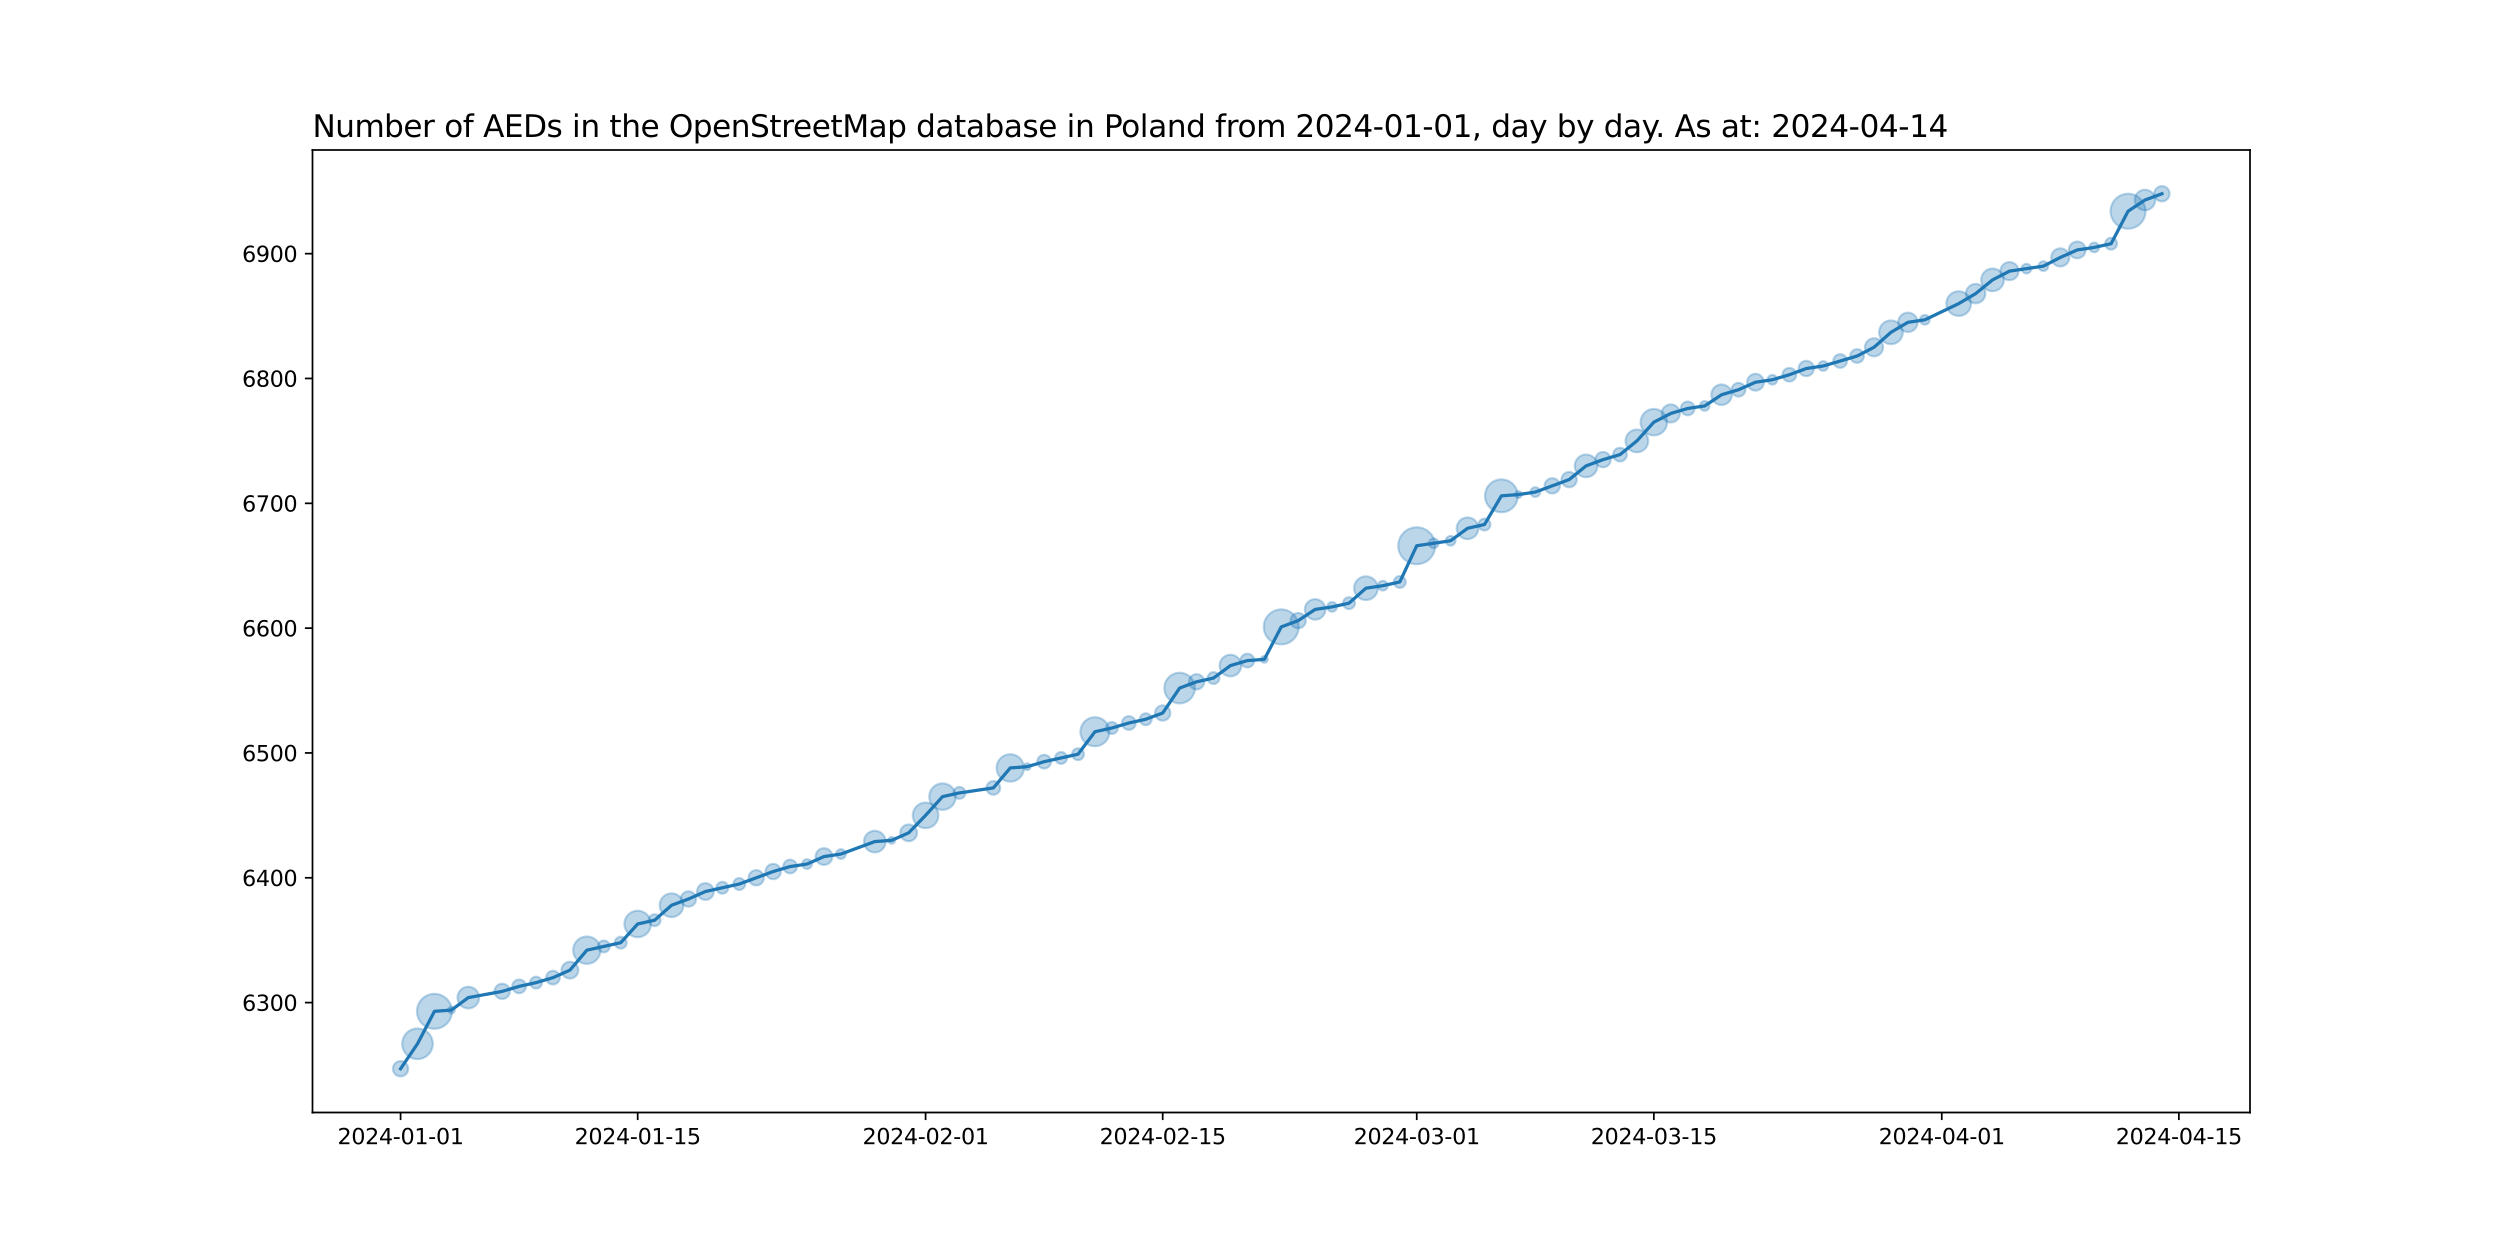 <?xml version="1.0" encoding="utf-8" standalone="no"?>
<!DOCTYPE svg PUBLIC "-//W3C//DTD SVG 1.1//EN"
  "http://www.w3.org/Graphics/SVG/1.1/DTD/svg11.dtd">
<svg xmlns:xlink="http://www.w3.org/1999/xlink" width="1152pt" height="576pt" viewBox="0 0 1152 576" xmlns="http://www.w3.org/2000/svg" version="1.1">
 <defs>
  <style type="text/css">*{stroke-linejoin: round; stroke-linecap: butt}</style>
 </defs>
 <g id="figure_1">
  <g id="patch_1">
   <path d="M 0 576 
L 1152 576 
L 1152 0 
L 0 0 
z
" style="fill: #ffffff"/>
  </g>
  <g id="axes_1">
   <g id="patch_2">
    <path d="M 144 512.64 
L 1036.8 512.64 
L 1036.8 69.12 
L 144 69.12 
z
" style="fill: #ffffff"/>
   </g>
   <g id="PathCollection_1">
    <path d="M 184.582 496.016 
C 185.519 496.016 186.419 495.643 187.082 494.98 
C 187.745 494.317 188.117 493.418 188.117 492.48 
C 188.117 491.542 187.745 490.643 187.082 489.98 
C 186.419 489.317 185.519 488.944 184.582 488.944 
C 183.644 488.944 182.745 489.317 182.082 489.98 
C 181.419 490.643 181.046 491.542 181.046 492.48 
C 181.046 493.418 181.419 494.317 182.082 494.98 
C 182.745 495.643 183.644 496.016 184.582 496.016 
z
" clip-path="url(#p6592c1d091)" style="fill: #1f77b4; fill-opacity: 0.3; stroke: #1f77b4; stroke-opacity: 0.3"/>
    <path d="M 192.386 488.048 
C 194.261 488.048 196.06 487.302 197.386 485.976 
C 198.712 484.65 199.457 482.852 199.457 480.976 
C 199.457 479.101 198.712 477.302 197.386 475.976 
C 196.06 474.65 194.261 473.905 192.386 473.905 
C 190.511 473.905 188.712 474.65 187.386 475.976 
C 186.06 477.302 185.315 479.101 185.315 480.976 
C 185.315 482.852 186.06 484.65 187.386 485.976 
C 188.712 487.302 190.511 488.048 192.386 488.048 
z
" clip-path="url(#p6592c1d091)" style="fill: #1f77b4; fill-opacity: 0.3; stroke: #1f77b4; stroke-opacity: 0.3"/>
    <path d="M 200.19 474.084 
C 202.328 474.084 204.379 473.235 205.891 471.723 
C 207.403 470.211 208.252 468.16 208.252 466.022 
C 208.252 463.884 207.403 461.833 205.891 460.321 
C 204.379 458.809 202.328 457.96 200.19 457.96 
C 198.052 457.96 196.001 458.809 194.489 460.321 
C 192.977 461.833 192.128 463.884 192.128 466.022 
C 192.128 468.16 192.977 470.211 194.489 471.723 
C 196.001 473.235 198.052 474.084 200.19 474.084 
z
" clip-path="url(#p6592c1d091)" style="fill: #1f77b4; fill-opacity: 0.3; stroke: #1f77b4; stroke-opacity: 0.3"/>
    <path d="M 207.994 467.028 
C 208.414 467.028 208.816 466.861 209.112 466.565 
C 209.409 466.268 209.576 465.866 209.576 465.447 
C 209.576 465.027 209.409 464.625 209.112 464.329 
C 208.816 464.032 208.414 463.865 207.994 463.865 
C 207.575 463.865 207.173 464.032 206.876 464.329 
C 206.58 464.625 206.413 465.027 206.413 465.447 
C 206.413 465.866 206.58 466.268 206.876 466.565 
C 207.173 466.861 207.575 467.028 207.994 467.028 
z
" clip-path="url(#p6592c1d091)" style="fill: #1f77b4; fill-opacity: 0.3; stroke: #1f77b4; stroke-opacity: 0.3"/>
    <path d="M 215.799 464.695 
C 217.125 464.695 218.397 464.168 219.334 463.23 
C 220.272 462.293 220.799 461.021 220.799 459.695 
C 220.799 458.369 220.272 457.097 219.334 456.159 
C 218.397 455.222 217.125 454.695 215.799 454.695 
C 214.473 454.695 213.201 455.222 212.263 456.159 
C 211.325 457.097 210.799 458.369 210.799 459.695 
C 210.799 461.021 211.325 462.293 212.263 463.23 
C 213.201 464.168 214.473 464.695 215.799 464.695 
z
" clip-path="url(#p6592c1d091)" style="fill: #1f77b4; fill-opacity: 0.3; stroke: #1f77b4; stroke-opacity: 0.3"/>
    <path d="M 231.407 460.354 
C 232.345 460.354 233.244 459.982 233.907 459.319 
C 234.57 458.656 234.943 457.757 234.943 456.819 
C 234.943 455.881 234.57 454.982 233.907 454.319 
C 233.244 453.656 232.345 453.283 231.407 453.283 
C 230.469 453.283 229.57 453.656 228.907 454.319 
C 228.244 454.982 227.871 455.881 227.871 456.819 
C 227.871 457.757 228.244 458.656 228.907 459.319 
C 229.57 459.982 230.469 460.354 231.407 460.354 
z
" clip-path="url(#p6592c1d091)" style="fill: #1f77b4; fill-opacity: 0.3; stroke: #1f77b4; stroke-opacity: 0.3"/>
    <path d="M 239.211 457.681 
C 240.05 457.681 240.854 457.347 241.447 456.754 
C 242.04 456.161 242.373 455.357 242.373 454.518 
C 242.373 453.68 242.04 452.875 241.447 452.282 
C 240.854 451.689 240.05 451.356 239.211 451.356 
C 238.373 451.356 237.568 451.689 236.975 452.282 
C 236.382 452.875 236.049 453.68 236.049 454.518 
C 236.049 455.357 236.382 456.161 236.975 456.754 
C 237.568 457.347 238.373 457.681 239.211 457.681 
z
" clip-path="url(#p6592c1d091)" style="fill: #1f77b4; fill-opacity: 0.3; stroke: #1f77b4; stroke-opacity: 0.3"/>
    <path d="M 247.015 455.531 
C 247.742 455.531 248.438 455.243 248.952 454.729 
C 249.465 454.216 249.754 453.519 249.754 452.793 
C 249.754 452.066 249.465 451.37 248.952 450.856 
C 248.438 450.343 247.742 450.054 247.015 450.054 
C 246.289 450.054 245.592 450.343 245.079 450.856 
C 244.565 451.37 244.277 452.066 244.277 452.793 
C 244.277 453.519 244.565 454.216 245.079 454.729 
C 245.592 455.243 246.289 455.531 247.015 455.531 
z
" clip-path="url(#p6592c1d091)" style="fill: #1f77b4; fill-opacity: 0.3; stroke: #1f77b4; stroke-opacity: 0.3"/>
    <path d="M 254.82 453.654 
C 255.658 453.654 256.463 453.321 257.056 452.728 
C 257.649 452.135 257.982 451.331 257.982 450.492 
C 257.982 449.653 257.649 448.849 257.056 448.256 
C 256.463 447.663 255.658 447.33 254.82 447.33 
C 253.981 447.33 253.177 447.663 252.584 448.256 
C 251.99 448.849 251.657 449.653 251.657 450.492 
C 251.657 451.331 251.99 452.135 252.584 452.728 
C 253.177 453.321 253.981 453.654 254.82 453.654 
z
" clip-path="url(#p6592c1d091)" style="fill: #1f77b4; fill-opacity: 0.3; stroke: #1f77b4; stroke-opacity: 0.3"/>
    <path d="M 262.624 450.914 
C 263.651 450.914 264.636 450.506 265.362 449.78 
C 266.089 449.053 266.497 448.068 266.497 447.041 
C 266.497 446.014 266.089 445.029 265.362 444.302 
C 264.636 443.576 263.651 443.168 262.624 443.168 
C 261.597 443.168 260.611 443.576 259.885 444.302 
C 259.159 445.029 258.751 446.014 258.751 447.041 
C 258.751 448.068 259.159 449.053 259.885 449.78 
C 260.611 450.506 261.597 450.914 262.624 450.914 
z
" clip-path="url(#p6592c1d091)" style="fill: #1f77b4; fill-opacity: 0.3; stroke: #1f77b4; stroke-opacity: 0.3"/>
    <path d="M 270.428 444.163 
C 272.105 444.163 273.714 443.496 274.9 442.31 
C 276.086 441.124 276.753 439.515 276.753 437.838 
C 276.753 436.161 276.086 434.552 274.9 433.366 
C 273.714 432.18 272.105 431.514 270.428 431.514 
C 268.751 431.514 267.142 432.18 265.956 433.366 
C 264.77 434.552 264.103 436.161 264.103 437.838 
C 264.103 439.515 264.77 441.124 265.956 442.31 
C 267.142 443.496 268.751 444.163 270.428 444.163 
z
" clip-path="url(#p6592c1d091)" style="fill: #1f77b4; fill-opacity: 0.3; stroke: #1f77b4; stroke-opacity: 0.3"/>
    <path d="M 278.232 438.851 
C 278.958 438.851 279.655 438.563 280.169 438.049 
C 280.682 437.535 280.971 436.839 280.971 436.113 
C 280.971 435.386 280.682 434.69 280.169 434.176 
C 279.655 433.662 278.958 433.374 278.232 433.374 
C 277.506 433.374 276.809 433.662 276.296 434.176 
C 275.782 434.69 275.494 435.386 275.494 436.113 
C 275.494 436.839 275.782 437.535 276.296 438.049 
C 276.809 438.563 277.506 438.851 278.232 438.851 
z
" clip-path="url(#p6592c1d091)" style="fill: #1f77b4; fill-opacity: 0.3; stroke: #1f77b4; stroke-opacity: 0.3"/>
    <path d="M 286.036 437.126 
C 286.763 437.126 287.459 436.837 287.973 436.323 
C 288.486 435.81 288.775 435.113 288.775 434.387 
C 288.775 433.661 288.486 432.964 287.973 432.45 
C 287.459 431.937 286.763 431.648 286.036 431.648 
C 285.31 431.648 284.613 431.937 284.1 432.45 
C 283.586 432.964 283.298 433.661 283.298 434.387 
C 283.298 435.113 283.586 435.81 284.1 436.323 
C 284.613 436.837 285.31 437.126 286.036 437.126 
z
" clip-path="url(#p6592c1d091)" style="fill: #1f77b4; fill-opacity: 0.3; stroke: #1f77b4; stroke-opacity: 0.3"/>
    <path d="M 293.841 431.883 
C 295.465 431.883 297.022 431.238 298.171 430.089 
C 299.319 428.941 299.964 427.383 299.964 425.759 
C 299.964 424.135 299.319 422.578 298.171 421.429 
C 297.022 420.281 295.465 419.636 293.841 419.636 
C 292.217 419.636 290.659 420.281 289.51 421.429 
C 288.362 422.578 287.717 424.135 287.717 425.759 
C 287.717 427.383 288.362 428.941 289.51 430.089 
C 290.659 431.238 292.217 431.883 293.841 431.883 
z
" clip-path="url(#p6592c1d091)" style="fill: #1f77b4; fill-opacity: 0.3; stroke: #1f77b4; stroke-opacity: 0.3"/>
    <path d="M 301.645 426.772 
C 302.371 426.772 303.068 426.484 303.581 425.97 
C 304.095 425.457 304.383 424.76 304.383 424.034 
C 304.383 423.307 304.095 422.611 303.581 422.097 
C 303.068 421.584 302.371 421.295 301.645 421.295 
C 300.918 421.295 300.222 421.584 299.708 422.097 
C 299.195 422.611 298.906 423.307 298.906 424.034 
C 298.906 424.76 299.195 425.457 299.708 425.97 
C 300.222 426.484 300.918 426.772 301.645 426.772 
z
" clip-path="url(#p6592c1d091)" style="fill: #1f77b4; fill-opacity: 0.3; stroke: #1f77b4; stroke-opacity: 0.3"/>
    <path d="M 309.449 422.609 
C 310.902 422.609 312.295 422.032 313.322 421.005 
C 314.349 419.977 314.926 418.584 314.926 417.132 
C 314.926 415.679 314.349 414.286 313.322 413.259 
C 312.295 412.232 310.902 411.654 309.449 411.654 
C 307.996 411.654 306.603 412.232 305.576 413.259 
C 304.549 414.286 303.972 415.679 303.972 417.132 
C 303.972 418.584 304.549 419.977 305.576 421.005 
C 306.603 422.032 307.996 422.609 309.449 422.609 
z
" clip-path="url(#p6592c1d091)" style="fill: #1f77b4; fill-opacity: 0.3; stroke: #1f77b4; stroke-opacity: 0.3"/>
    <path d="M 317.253 417.791 
C 318.191 417.791 319.09 417.419 319.753 416.756 
C 320.416 416.093 320.789 415.193 320.789 414.256 
C 320.789 413.318 320.416 412.419 319.753 411.756 
C 319.09 411.093 318.191 410.72 317.253 410.72 
C 316.316 410.72 315.416 411.093 314.753 411.756 
C 314.09 412.419 313.718 413.318 313.718 414.256 
C 313.718 415.193 314.09 416.093 314.753 416.756 
C 315.416 417.419 316.316 417.791 317.253 417.791 
z
" clip-path="url(#p6592c1d091)" style="fill: #1f77b4; fill-opacity: 0.3; stroke: #1f77b4; stroke-opacity: 0.3"/>
    <path d="M 325.057 414.678 
C 326.084 414.678 327.07 414.27 327.796 413.543 
C 328.522 412.817 328.93 411.832 328.93 410.805 
C 328.93 409.778 328.522 408.792 327.796 408.066 
C 327.07 407.34 326.084 406.932 325.057 406.932 
C 324.03 406.932 323.045 407.34 322.319 408.066 
C 321.592 408.792 321.184 409.778 321.184 410.805 
C 321.184 411.832 321.592 412.817 322.319 413.543 
C 323.045 414.27 324.03 414.678 325.057 414.678 
z
" clip-path="url(#p6592c1d091)" style="fill: #1f77b4; fill-opacity: 0.3; stroke: #1f77b4; stroke-opacity: 0.3"/>
    <path d="M 332.862 411.818 
C 333.588 411.818 334.284 411.529 334.798 411.016 
C 335.312 410.502 335.6 409.805 335.6 409.079 
C 335.6 408.353 335.312 407.656 334.798 407.143 
C 334.284 406.629 333.588 406.341 332.862 406.341 
C 332.135 406.341 331.439 406.629 330.925 407.143 
C 330.411 407.656 330.123 408.353 330.123 409.079 
C 330.123 409.805 330.411 410.502 330.925 411.016 
C 331.439 411.529 332.135 411.818 332.862 411.818 
z
" clip-path="url(#p6592c1d091)" style="fill: #1f77b4; fill-opacity: 0.3; stroke: #1f77b4; stroke-opacity: 0.3"/>
    <path d="M 340.666 410.092 
C 341.392 410.092 342.089 409.804 342.602 409.29 
C 343.116 408.777 343.404 408.08 343.404 407.354 
C 343.404 406.627 343.116 405.931 342.602 405.417 
C 342.089 404.904 341.392 404.615 340.666 404.615 
C 339.939 404.615 339.243 404.904 338.729 405.417 
C 338.216 405.931 337.927 406.627 337.927 407.354 
C 337.927 408.08 338.216 408.777 338.729 409.29 
C 339.243 409.804 339.939 410.092 340.666 410.092 
z
" clip-path="url(#p6592c1d091)" style="fill: #1f77b4; fill-opacity: 0.3; stroke: #1f77b4; stroke-opacity: 0.3"/>
    <path d="M 348.47 408.013 
C 349.408 408.013 350.307 407.641 350.97 406.978 
C 351.633 406.315 352.005 405.415 352.005 404.478 
C 352.005 403.54 351.633 402.641 350.97 401.978 
C 350.307 401.315 349.408 400.942 348.47 400.942 
C 347.532 400.942 346.633 401.315 345.97 401.978 
C 345.307 402.641 344.934 403.54 344.934 404.478 
C 344.934 405.415 345.307 406.315 345.97 406.978 
C 346.633 407.641 347.532 408.013 348.47 408.013 
z
" clip-path="url(#p6592c1d091)" style="fill: #1f77b4; fill-opacity: 0.3; stroke: #1f77b4; stroke-opacity: 0.3"/>
    <path d="M 356.274 405.137 
C 357.212 405.137 358.111 404.765 358.774 404.102 
C 359.437 403.439 359.81 402.539 359.81 401.602 
C 359.81 400.664 359.437 399.765 358.774 399.102 
C 358.111 398.439 357.212 398.066 356.274 398.066 
C 355.336 398.066 354.437 398.439 353.774 399.102 
C 353.111 399.765 352.739 400.664 352.739 401.602 
C 352.739 402.539 353.111 403.439 353.774 404.102 
C 354.437 404.765 355.336 405.137 356.274 405.137 
z
" clip-path="url(#p6592c1d091)" style="fill: #1f77b4; fill-opacity: 0.3; stroke: #1f77b4; stroke-opacity: 0.3"/>
    <path d="M 364.078 402.463 
C 364.917 402.463 365.721 402.13 366.314 401.537 
C 366.907 400.944 367.241 400.14 367.241 399.301 
C 367.241 398.462 366.907 397.658 366.314 397.065 
C 365.721 396.472 364.917 396.139 364.078 396.139 
C 363.24 396.139 362.435 396.472 361.842 397.065 
C 361.249 397.658 360.916 398.462 360.916 399.301 
C 360.916 400.14 361.249 400.944 361.842 401.537 
C 362.435 402.13 363.24 402.463 364.078 402.463 
z
" clip-path="url(#p6592c1d091)" style="fill: #1f77b4; fill-opacity: 0.3; stroke: #1f77b4; stroke-opacity: 0.3"/>
    <path d="M 371.883 400.387 
C 372.476 400.387 373.044 400.151 373.464 399.732 
C 373.883 399.313 374.119 398.744 374.119 398.151 
C 374.119 397.558 373.883 396.989 373.464 396.57 
C 373.044 396.15 372.476 395.915 371.883 395.915 
C 371.29 395.915 370.721 396.15 370.301 396.57 
C 369.882 396.989 369.646 397.558 369.646 398.151 
C 369.646 398.744 369.882 399.313 370.301 399.732 
C 370.721 400.151 371.29 400.387 371.883 400.387 
z
" clip-path="url(#p6592c1d091)" style="fill: #1f77b4; fill-opacity: 0.3; stroke: #1f77b4; stroke-opacity: 0.3"/>
    <path d="M 379.687 398.573 
C 380.714 398.573 381.699 398.165 382.425 397.438 
C 383.152 396.712 383.56 395.727 383.56 394.7 
C 383.56 393.673 383.152 392.687 382.425 391.961 
C 381.699 391.235 380.714 390.827 379.687 390.827 
C 378.66 390.827 377.674 391.235 376.948 391.961 
C 376.222 392.687 375.814 393.673 375.814 394.7 
C 375.814 395.727 376.222 396.712 376.948 397.438 
C 377.674 398.165 378.66 398.573 379.687 398.573 
z
" clip-path="url(#p6592c1d091)" style="fill: #1f77b4; fill-opacity: 0.3; stroke: #1f77b4; stroke-opacity: 0.3"/>
    <path d="M 387.491 395.785 
C 388.084 395.785 388.653 395.55 389.072 395.13 
C 389.491 394.711 389.727 394.142 389.727 393.549 
C 389.727 392.956 389.491 392.388 389.072 391.968 
C 388.653 391.549 388.084 391.313 387.491 391.313 
C 386.898 391.313 386.329 391.549 385.91 391.968 
C 385.49 392.388 385.255 392.956 385.255 393.549 
C 385.255 394.142 385.49 394.711 385.91 395.13 
C 386.329 395.55 386.898 395.785 387.491 395.785 
z
" clip-path="url(#p6592c1d091)" style="fill: #1f77b4; fill-opacity: 0.3; stroke: #1f77b4; stroke-opacity: 0.3"/>
    <path d="M 403.099 392.798 
C 404.425 392.798 405.697 392.271 406.635 391.333 
C 407.572 390.395 408.099 389.124 408.099 387.798 
C 408.099 386.472 407.572 385.2 406.635 384.262 
C 405.697 383.324 404.425 382.798 403.099 382.798 
C 401.773 382.798 400.501 383.324 399.564 384.262 
C 398.626 385.2 398.099 386.472 398.099 387.798 
C 398.099 389.124 398.626 390.395 399.564 391.333 
C 400.501 392.271 401.773 392.798 403.099 392.798 
z
" clip-path="url(#p6592c1d091)" style="fill: #1f77b4; fill-opacity: 0.3; stroke: #1f77b4; stroke-opacity: 0.3"/>
    <path d="M 410.903 388.804 
C 411.323 388.804 411.725 388.637 412.022 388.34 
C 412.318 388.044 412.485 387.642 412.485 387.222 
C 412.485 386.803 412.318 386.401 412.022 386.104 
C 411.725 385.808 411.323 385.641 410.903 385.641 
C 410.484 385.641 410.082 385.808 409.785 386.104 
C 409.489 386.401 409.322 386.803 409.322 387.222 
C 409.322 387.642 409.489 388.044 409.785 388.34 
C 410.082 388.637 410.484 388.804 410.903 388.804 
z
" clip-path="url(#p6592c1d091)" style="fill: #1f77b4; fill-opacity: 0.3; stroke: #1f77b4; stroke-opacity: 0.3"/>
    <path d="M 418.708 387.644 
C 419.735 387.644 420.72 387.236 421.446 386.51 
C 422.173 385.784 422.581 384.798 422.581 383.771 
C 422.581 382.744 422.173 381.759 421.446 381.033 
C 420.72 380.306 419.735 379.898 418.708 379.898 
C 417.681 379.898 416.695 380.306 415.969 381.033 
C 415.243 381.759 414.835 382.744 414.835 383.771 
C 414.835 384.798 415.243 385.784 415.969 386.51 
C 416.695 387.236 417.681 387.644 418.708 387.644 
z
" clip-path="url(#p6592c1d091)" style="fill: #1f77b4; fill-opacity: 0.3; stroke: #1f77b4; stroke-opacity: 0.3"/>
    <path d="M 426.512 381.635 
C 428.081 381.635 429.586 381.012 430.695 379.902 
C 431.805 378.793 432.428 377.288 432.428 375.719 
C 432.428 374.15 431.805 372.645 430.695 371.536 
C 429.586 370.426 428.081 369.803 426.512 369.803 
C 424.943 369.803 423.438 370.426 422.329 371.536 
C 421.219 372.645 420.596 374.15 420.596 375.719 
C 420.596 377.288 421.219 378.793 422.329 379.902 
C 423.438 381.012 424.943 381.635 426.512 381.635 
z
" clip-path="url(#p6592c1d091)" style="fill: #1f77b4; fill-opacity: 0.3; stroke: #1f77b4; stroke-opacity: 0.3"/>
    <path d="M 434.316 373.215 
C 435.94 373.215 437.498 372.57 438.646 371.421 
C 439.795 370.273 440.44 368.715 440.44 367.091 
C 440.44 365.467 439.795 363.909 438.646 362.761 
C 437.498 361.613 435.94 360.967 434.316 360.967 
C 432.692 360.967 431.134 361.613 429.986 362.761 
C 428.838 363.909 428.192 365.467 428.192 367.091 
C 428.192 368.715 428.838 370.273 429.986 371.421 
C 431.134 372.57 432.692 373.215 434.316 373.215 
z
" clip-path="url(#p6592c1d091)" style="fill: #1f77b4; fill-opacity: 0.3; stroke: #1f77b4; stroke-opacity: 0.3"/>
    <path d="M 442.12 368.104 
C 442.847 368.104 443.543 367.816 444.057 367.302 
C 444.57 366.789 444.859 366.092 444.859 365.366 
C 444.859 364.639 444.57 363.943 444.057 363.429 
C 443.543 362.916 442.847 362.627 442.12 362.627 
C 441.394 362.627 440.697 362.916 440.184 363.429 
C 439.67 363.943 439.382 364.639 439.382 365.366 
C 439.382 366.092 439.67 366.789 440.184 367.302 
C 440.697 367.816 441.394 368.104 442.12 368.104 
z
" clip-path="url(#p6592c1d091)" style="fill: #1f77b4; fill-opacity: 0.3; stroke: #1f77b4; stroke-opacity: 0.3"/>
    <path d="M 457.729 366.227 
C 458.567 366.227 459.372 365.894 459.965 365.301 
C 460.558 364.708 460.891 363.904 460.891 363.065 
C 460.891 362.226 460.558 361.422 459.965 360.829 
C 459.372 360.236 458.567 359.903 457.729 359.903 
C 456.89 359.903 456.086 360.236 455.493 360.829 
C 454.9 361.422 454.566 362.226 454.566 363.065 
C 454.566 363.904 454.9 364.708 455.493 365.301 
C 456.086 365.894 456.89 366.227 457.729 366.227 
z
" clip-path="url(#p6592c1d091)" style="fill: #1f77b4; fill-opacity: 0.3; stroke: #1f77b4; stroke-opacity: 0.3"/>
    <path d="M 465.533 360.187 
C 467.21 360.187 468.819 359.52 470.005 358.334 
C 471.191 357.148 471.857 355.539 471.857 353.862 
C 471.857 352.185 471.191 350.576 470.005 349.39 
C 468.819 348.204 467.21 347.537 465.533 347.537 
C 463.856 347.537 462.247 348.204 461.061 349.39 
C 459.875 350.576 459.208 352.185 459.208 353.862 
C 459.208 355.539 459.875 357.148 461.061 358.334 
C 462.247 359.52 463.856 360.187 465.533 360.187 
z
" clip-path="url(#p6592c1d091)" style="fill: #1f77b4; fill-opacity: 0.3; stroke: #1f77b4; stroke-opacity: 0.3"/>
    <path d="M 473.337 354.868 
C 473.756 354.868 474.159 354.701 474.455 354.405 
C 474.752 354.108 474.918 353.706 474.918 353.287 
C 474.918 352.868 474.752 352.465 474.455 352.169 
C 474.159 351.872 473.756 351.706 473.337 351.706 
C 472.918 351.706 472.516 351.872 472.219 352.169 
C 471.923 352.465 471.756 352.868 471.756 353.287 
C 471.756 353.706 471.923 354.108 472.219 354.405 
C 472.516 354.701 472.918 354.868 473.337 354.868 
z
" clip-path="url(#p6592c1d091)" style="fill: #1f77b4; fill-opacity: 0.3; stroke: #1f77b4; stroke-opacity: 0.3"/>
    <path d="M 481.141 354.148 
C 481.98 354.148 482.784 353.815 483.377 353.222 
C 483.97 352.629 484.304 351.825 484.304 350.986 
C 484.304 350.147 483.97 349.343 483.377 348.75 
C 482.784 348.157 481.98 347.824 481.141 347.824 
C 480.303 347.824 479.498 348.157 478.905 348.75 
C 478.312 349.343 477.979 350.147 477.979 350.986 
C 477.979 351.825 478.312 352.629 478.905 353.222 
C 479.498 353.815 480.303 354.148 481.141 354.148 
z
" clip-path="url(#p6592c1d091)" style="fill: #1f77b4; fill-opacity: 0.3; stroke: #1f77b4; stroke-opacity: 0.3"/>
    <path d="M 488.945 351.999 
C 489.672 351.999 490.368 351.711 490.882 351.197 
C 491.396 350.684 491.684 349.987 491.684 349.261 
C 491.684 348.534 491.396 347.838 490.882 347.324 
C 490.368 346.811 489.672 346.522 488.945 346.522 
C 488.219 346.522 487.523 346.811 487.009 347.324 
C 486.495 347.838 486.207 348.534 486.207 349.261 
C 486.207 349.987 486.495 350.684 487.009 351.197 
C 487.523 351.711 488.219 351.999 488.945 351.999 
z
" clip-path="url(#p6592c1d091)" style="fill: #1f77b4; fill-opacity: 0.3; stroke: #1f77b4; stroke-opacity: 0.3"/>
    <path d="M 496.75 350.274 
C 497.476 350.274 498.173 349.985 498.686 349.472 
C 499.2 348.958 499.488 348.261 499.488 347.535 
C 499.488 346.809 499.2 346.112 498.686 345.599 
C 498.173 345.085 497.476 344.796 496.75 344.796 
C 496.023 344.796 495.327 345.085 494.813 345.599 
C 494.3 346.112 494.011 346.809 494.011 347.535 
C 494.011 348.261 494.3 348.958 494.813 349.472 
C 495.327 349.985 496.023 350.274 496.75 350.274 
z
" clip-path="url(#p6592c1d091)" style="fill: #1f77b4; fill-opacity: 0.3; stroke: #1f77b4; stroke-opacity: 0.3"/>
    <path d="M 504.554 343.89 
C 506.333 343.89 508.039 343.183 509.297 341.925 
C 510.555 340.667 511.262 338.961 511.262 337.182 
C 511.262 335.403 510.555 333.696 509.297 332.438 
C 508.039 331.18 506.333 330.474 504.554 330.474 
C 502.775 330.474 501.068 331.18 499.81 332.438 
C 498.552 333.696 497.846 335.403 497.846 337.182 
C 497.846 338.961 498.552 340.667 499.81 341.925 
C 501.068 343.183 502.775 343.89 504.554 343.89 
z
" clip-path="url(#p6592c1d091)" style="fill: #1f77b4; fill-opacity: 0.3; stroke: #1f77b4; stroke-opacity: 0.3"/>
    <path d="M 512.358 338.195 
C 513.084 338.195 513.781 337.906 514.295 337.393 
C 514.808 336.879 515.097 336.183 515.097 335.456 
C 515.097 334.73 514.808 334.033 514.295 333.52 
C 513.781 333.006 513.084 332.718 512.358 332.718 
C 511.632 332.718 510.935 333.006 510.422 333.52 
C 509.908 334.033 509.619 334.73 509.619 335.456 
C 509.619 336.183 509.908 336.879 510.422 337.393 
C 510.935 337.906 511.632 338.195 512.358 338.195 
z
" clip-path="url(#p6592c1d091)" style="fill: #1f77b4; fill-opacity: 0.3; stroke: #1f77b4; stroke-opacity: 0.3"/>
    <path d="M 520.162 336.318 
C 521.001 336.318 521.805 335.985 522.398 335.392 
C 522.991 334.799 523.325 333.994 523.325 333.156 
C 523.325 332.317 522.991 331.513 522.398 330.92 
C 521.805 330.327 521.001 329.993 520.162 329.993 
C 519.324 329.993 518.519 330.327 517.926 330.92 
C 517.333 331.513 517 332.317 517 333.156 
C 517 333.994 517.333 334.799 517.926 335.392 
C 518.519 335.985 519.324 336.318 520.162 336.318 
z
" clip-path="url(#p6592c1d091)" style="fill: #1f77b4; fill-opacity: 0.3; stroke: #1f77b4; stroke-opacity: 0.3"/>
    <path d="M 527.966 334.169 
C 528.693 334.169 529.389 333.88 529.903 333.367 
C 530.416 332.853 530.705 332.156 530.705 331.43 
C 530.705 330.704 530.416 330.007 529.903 329.494 
C 529.389 328.98 528.693 328.691 527.966 328.691 
C 527.24 328.691 526.544 328.98 526.03 329.494 
C 525.516 330.007 525.228 330.704 525.228 331.43 
C 525.228 332.156 525.516 332.853 526.03 333.367 
C 526.544 333.88 527.24 334.169 527.966 334.169 
z
" clip-path="url(#p6592c1d091)" style="fill: #1f77b4; fill-opacity: 0.3; stroke: #1f77b4; stroke-opacity: 0.3"/>
    <path d="M 535.771 332.09 
C 536.708 332.09 537.608 331.717 538.271 331.054 
C 538.934 330.391 539.306 329.492 539.306 328.554 
C 539.306 327.617 538.934 326.717 538.271 326.054 
C 537.608 325.391 536.708 325.019 535.771 325.019 
C 534.833 325.019 533.934 325.391 533.271 326.054 
C 532.608 326.717 532.235 327.617 532.235 328.554 
C 532.235 329.492 532.608 330.391 533.271 331.054 
C 533.934 331.717 534.833 332.09 535.771 332.09 
z
" clip-path="url(#p6592c1d091)" style="fill: #1f77b4; fill-opacity: 0.3; stroke: #1f77b4; stroke-opacity: 0.3"/>
    <path d="M 543.575 324.122 
C 545.45 324.122 547.249 323.377 548.575 322.051 
C 549.901 320.725 550.646 318.926 550.646 317.051 
C 550.646 315.175 549.901 313.377 548.575 312.051 
C 547.249 310.725 545.45 309.98 543.575 309.98 
C 541.7 309.98 539.901 310.725 538.575 312.051 
C 537.249 313.377 536.504 315.175 536.504 317.051 
C 536.504 318.926 537.249 320.725 538.575 322.051 
C 539.901 323.377 541.7 324.122 543.575 324.122 
z
" clip-path="url(#p6592c1d091)" style="fill: #1f77b4; fill-opacity: 0.3; stroke: #1f77b4; stroke-opacity: 0.3"/>
    <path d="M 551.379 317.71 
C 552.317 317.71 553.216 317.338 553.879 316.675 
C 554.542 316.012 554.915 315.112 554.915 314.175 
C 554.915 313.237 554.542 312.338 553.879 311.675 
C 553.216 311.012 552.317 310.639 551.379 310.639 
C 550.441 310.639 549.542 311.012 548.879 311.675 
C 548.216 312.338 547.843 313.237 547.843 314.175 
C 547.843 315.112 548.216 316.012 548.879 316.675 
C 549.542 317.338 550.441 317.71 551.379 317.71 
z
" clip-path="url(#p6592c1d091)" style="fill: #1f77b4; fill-opacity: 0.3; stroke: #1f77b4; stroke-opacity: 0.3"/>
    <path d="M 559.183 315.188 
C 559.91 315.188 560.606 314.899 561.12 314.386 
C 561.633 313.872 561.922 313.175 561.922 312.449 
C 561.922 311.723 561.633 311.026 561.12 310.513 
C 560.606 309.999 559.91 309.711 559.183 309.711 
C 558.457 309.711 557.76 309.999 557.247 310.513 
C 556.733 311.026 556.445 311.723 556.445 312.449 
C 556.445 313.175 556.733 313.872 557.247 314.386 
C 557.76 314.899 558.457 315.188 559.183 315.188 
z
" clip-path="url(#p6592c1d091)" style="fill: #1f77b4; fill-opacity: 0.3; stroke: #1f77b4; stroke-opacity: 0.3"/>
    <path d="M 566.987 311.697 
C 568.313 311.697 569.585 311.171 570.523 310.233 
C 571.461 309.295 571.987 308.023 571.987 306.697 
C 571.987 305.371 571.461 304.1 570.523 303.162 
C 569.585 302.224 568.313 301.697 566.987 301.697 
C 565.661 301.697 564.39 302.224 563.452 303.162 
C 562.514 304.1 561.987 305.371 561.987 306.697 
C 561.987 308.023 562.514 309.295 563.452 310.233 
C 564.39 311.171 565.661 311.697 566.987 311.697 
z
" clip-path="url(#p6592c1d091)" style="fill: #1f77b4; fill-opacity: 0.3; stroke: #1f77b4; stroke-opacity: 0.3"/>
    <path d="M 574.792 307.559 
C 575.63 307.559 576.435 307.226 577.028 306.633 
C 577.621 306.04 577.954 305.235 577.954 304.397 
C 577.954 303.558 577.621 302.754 577.028 302.161 
C 576.435 301.568 575.63 301.234 574.792 301.234 
C 573.953 301.234 573.149 301.568 572.556 302.161 
C 571.963 302.754 571.629 303.558 571.629 304.397 
C 571.629 305.235 571.963 306.04 572.556 306.633 
C 573.149 307.226 573.953 307.559 574.792 307.559 
z
" clip-path="url(#p6592c1d091)" style="fill: #1f77b4; fill-opacity: 0.3; stroke: #1f77b4; stroke-opacity: 0.3"/>
    <path d="M 582.596 305.403 
C 583.015 305.403 583.417 305.236 583.714 304.94 
C 584.01 304.643 584.177 304.241 584.177 303.822 
C 584.177 303.402 584.01 303 583.714 302.703 
C 583.417 302.407 583.015 302.24 582.596 302.24 
C 582.176 302.24 581.774 302.407 581.478 302.703 
C 581.181 303 581.015 303.402 581.015 303.822 
C 581.015 304.241 581.181 304.643 581.478 304.94 
C 581.774 305.236 582.176 305.403 582.596 305.403 
z
" clip-path="url(#p6592c1d091)" style="fill: #1f77b4; fill-opacity: 0.3; stroke: #1f77b4; stroke-opacity: 0.3"/>
    <path d="M 590.4 296.929 
C 592.538 296.929 594.589 296.08 596.101 294.568 
C 597.613 293.056 598.462 291.005 598.462 288.867 
C 598.462 286.729 597.613 284.678 596.101 283.166 
C 594.589 281.654 592.538 280.805 590.4 280.805 
C 588.262 280.805 586.211 281.654 584.699 283.166 
C 583.187 284.678 582.338 286.729 582.338 288.867 
C 582.338 291.005 583.187 293.056 584.699 294.568 
C 586.211 296.08 588.262 296.929 590.4 296.929 
z
" clip-path="url(#p6592c1d091)" style="fill: #1f77b4; fill-opacity: 0.3; stroke: #1f77b4; stroke-opacity: 0.3"/>
    <path d="M 598.204 289.527 
C 599.142 289.527 600.041 289.154 600.704 288.491 
C 601.367 287.828 601.74 286.929 601.74 285.991 
C 601.74 285.053 601.367 284.154 600.704 283.491 
C 600.041 282.828 599.142 282.455 598.204 282.455 
C 597.267 282.455 596.367 282.828 595.704 283.491 
C 595.041 284.154 594.669 285.053 594.669 285.991 
C 594.669 286.929 595.041 287.828 595.704 288.491 
C 596.367 289.154 597.267 289.527 598.204 289.527 
z
" clip-path="url(#p6592c1d091)" style="fill: #1f77b4; fill-opacity: 0.3; stroke: #1f77b4; stroke-opacity: 0.3"/>
    <path d="M 606.008 285.558 
C 607.266 285.558 608.473 285.058 609.362 284.168 
C 610.252 283.279 610.752 282.072 610.752 280.814 
C 610.752 279.556 610.252 278.35 609.362 277.46 
C 608.473 276.571 607.266 276.071 606.008 276.071 
C 604.75 276.071 603.544 276.571 602.654 277.46 
C 601.765 278.35 601.265 279.556 601.265 280.814 
C 601.265 282.072 601.765 283.279 602.654 284.168 
C 603.544 285.058 604.75 285.558 606.008 285.558 
z
" clip-path="url(#p6592c1d091)" style="fill: #1f77b4; fill-opacity: 0.3; stroke: #1f77b4; stroke-opacity: 0.3"/>
    <path d="M 613.813 281.9 
C 614.406 281.9 614.974 281.664 615.394 281.245 
C 615.813 280.826 616.049 280.257 616.049 279.664 
C 616.049 279.071 615.813 278.502 615.394 278.083 
C 614.974 277.664 614.406 277.428 613.813 277.428 
C 613.22 277.428 612.651 277.664 612.231 278.083 
C 611.812 278.502 611.577 279.071 611.577 279.664 
C 611.577 280.257 611.812 280.826 612.231 281.245 
C 612.651 281.664 613.22 281.9 613.813 281.9 
z
" clip-path="url(#p6592c1d091)" style="fill: #1f77b4; fill-opacity: 0.3; stroke: #1f77b4; stroke-opacity: 0.3"/>
    <path d="M 621.617 280.677 
C 622.343 280.677 623.04 280.389 623.553 279.875 
C 624.067 279.361 624.355 278.665 624.355 277.938 
C 624.355 277.212 624.067 276.516 623.553 276.002 
C 623.04 275.488 622.343 275.2 621.617 275.2 
C 620.89 275.2 620.194 275.488 619.68 276.002 
C 619.167 276.516 618.878 277.212 618.878 277.938 
C 618.878 278.665 619.167 279.361 619.68 279.875 
C 620.194 280.389 620.89 280.677 621.617 280.677 
z
" clip-path="url(#p6592c1d091)" style="fill: #1f77b4; fill-opacity: 0.3; stroke: #1f77b4; stroke-opacity: 0.3"/>
    <path d="M 629.421 276.514 
C 630.874 276.514 632.267 275.936 633.294 274.909 
C 634.321 273.882 634.898 272.489 634.898 271.036 
C 634.898 269.584 634.321 268.19 633.294 267.163 
C 632.267 266.136 630.874 265.559 629.421 265.559 
C 627.968 265.559 626.575 266.136 625.548 267.163 
C 624.521 268.19 623.944 269.584 623.944 271.036 
C 623.944 272.489 624.521 273.882 625.548 274.909 
C 626.575 275.936 627.968 276.514 629.421 276.514 
z
" clip-path="url(#p6592c1d091)" style="fill: #1f77b4; fill-opacity: 0.3; stroke: #1f77b4; stroke-opacity: 0.3"/>
    <path d="M 637.225 272.122 
C 637.818 272.122 638.387 271.886 638.806 271.467 
C 639.226 271.048 639.461 270.479 639.461 269.886 
C 639.461 269.293 639.226 268.724 638.806 268.305 
C 638.387 267.886 637.818 267.65 637.225 267.65 
C 636.632 267.65 636.063 267.886 635.644 268.305 
C 635.225 268.724 634.989 269.293 634.989 269.886 
C 634.989 270.479 635.225 271.048 635.644 271.467 
C 636.063 271.886 636.632 272.122 637.225 272.122 
z
" clip-path="url(#p6592c1d091)" style="fill: #1f77b4; fill-opacity: 0.3; stroke: #1f77b4; stroke-opacity: 0.3"/>
    <path d="M 645.029 270.899 
C 645.756 270.899 646.452 270.611 646.966 270.097 
C 647.479 269.583 647.768 268.887 647.768 268.16 
C 647.768 267.434 647.479 266.738 646.966 266.224 
C 646.452 265.71 645.756 265.422 645.029 265.422 
C 644.303 265.422 643.606 265.71 643.093 266.224 
C 642.579 266.738 642.291 267.434 642.291 268.16 
C 642.291 268.887 642.579 269.583 643.093 270.097 
C 643.606 270.611 644.303 270.899 645.029 270.899 
z
" clip-path="url(#p6592c1d091)" style="fill: #1f77b4; fill-opacity: 0.3; stroke: #1f77b4; stroke-opacity: 0.3"/>
    <path d="M 652.834 259.995 
C 655.092 259.995 657.258 259.098 658.854 257.501 
C 660.451 255.904 661.348 253.738 661.348 251.48 
C 661.348 249.222 660.451 247.056 658.854 245.459 
C 657.258 243.863 655.092 242.966 652.834 242.966 
C 650.575 242.966 648.41 243.863 646.813 245.459 
C 645.216 247.056 644.319 249.222 644.319 251.48 
C 644.319 253.738 645.216 255.904 646.813 257.501 
C 648.41 259.098 650.575 259.995 652.834 259.995 
z
" clip-path="url(#p6592c1d091)" style="fill: #1f77b4; fill-opacity: 0.3; stroke: #1f77b4; stroke-opacity: 0.3"/>
    <path d="M 660.638 252.566 
C 661.231 252.566 661.8 252.33 662.219 251.911 
C 662.638 251.492 662.874 250.923 662.874 250.33 
C 662.874 249.737 662.638 249.168 662.219 248.749 
C 661.8 248.329 661.231 248.094 660.638 248.094 
C 660.045 248.094 659.476 248.329 659.057 248.749 
C 658.637 249.168 658.402 249.737 658.402 250.33 
C 658.402 250.923 658.637 251.492 659.057 251.911 
C 659.476 252.33 660.045 252.566 660.638 252.566 
z
" clip-path="url(#p6592c1d091)" style="fill: #1f77b4; fill-opacity: 0.3; stroke: #1f77b4; stroke-opacity: 0.3"/>
    <path d="M 668.442 251.416 
C 669.035 251.416 669.604 251.18 670.023 250.761 
C 670.442 250.341 670.678 249.773 670.678 249.18 
C 670.678 248.587 670.442 248.018 670.023 247.598 
C 669.604 247.179 669.035 246.944 668.442 246.944 
C 667.849 246.944 667.28 247.179 666.861 247.598 
C 666.441 248.018 666.206 248.587 666.206 249.18 
C 666.206 249.773 666.441 250.341 666.861 250.761 
C 667.28 251.18 667.849 251.416 668.442 251.416 
z
" clip-path="url(#p6592c1d091)" style="fill: #1f77b4; fill-opacity: 0.3; stroke: #1f77b4; stroke-opacity: 0.3"/>
    <path d="M 676.246 248.428 
C 677.572 248.428 678.844 247.901 679.782 246.963 
C 680.719 246.026 681.246 244.754 681.246 243.428 
C 681.246 242.102 680.719 240.83 679.782 239.892 
C 678.844 238.955 677.572 238.428 676.246 238.428 
C 674.92 238.428 673.648 238.955 672.711 239.892 
C 671.773 240.83 671.246 242.102 671.246 243.428 
C 671.246 244.754 671.773 246.026 672.711 246.963 
C 673.648 247.901 674.92 248.428 676.246 248.428 
z
" clip-path="url(#p6592c1d091)" style="fill: #1f77b4; fill-opacity: 0.3; stroke: #1f77b4; stroke-opacity: 0.3"/>
    <path d="M 684.05 244.441 
C 684.777 244.441 685.473 244.152 685.987 243.639 
C 686.5 243.125 686.789 242.429 686.789 241.702 
C 686.789 240.976 686.5 240.279 685.987 239.766 
C 685.473 239.252 684.777 238.964 684.05 238.964 
C 683.324 238.964 682.627 239.252 682.114 239.766 
C 681.6 240.279 681.312 240.976 681.312 241.702 
C 681.312 242.429 681.6 243.125 682.114 243.639 
C 682.627 244.152 683.324 244.441 684.05 244.441 
z
" clip-path="url(#p6592c1d091)" style="fill: #1f77b4; fill-opacity: 0.3; stroke: #1f77b4; stroke-opacity: 0.3"/>
    <path d="M 691.855 236.056 
C 693.866 236.056 695.794 235.257 697.216 233.835 
C 698.638 232.413 699.437 230.484 699.437 228.473 
C 699.437 226.462 698.638 224.533 697.216 223.111 
C 695.794 221.689 693.866 220.89 691.855 220.89 
C 689.844 220.89 687.915 221.689 686.493 223.111 
C 685.071 224.533 684.272 226.462 684.272 228.473 
C 684.272 230.484 685.071 232.413 686.493 233.835 
C 687.915 235.257 689.844 236.056 691.855 236.056 
z
" clip-path="url(#p6592c1d091)" style="fill: #1f77b4; fill-opacity: 0.3; stroke: #1f77b4; stroke-opacity: 0.3"/>
    <path d="M 699.659 229.479 
C 700.078 229.479 700.48 229.313 700.777 229.016 
C 701.073 228.72 701.24 228.317 701.24 227.898 
C 701.24 227.479 701.073 227.076 700.777 226.78 
C 700.48 226.483 700.078 226.317 699.659 226.317 
C 699.239 226.317 698.837 226.483 698.541 226.78 
C 698.244 227.076 698.078 227.479 698.078 227.898 
C 698.078 228.317 698.244 228.72 698.541 229.016 
C 698.837 229.313 699.239 229.479 699.659 229.479 
z
" clip-path="url(#p6592c1d091)" style="fill: #1f77b4; fill-opacity: 0.3; stroke: #1f77b4; stroke-opacity: 0.3"/>
    <path d="M 707.463 228.984 
C 708.056 228.984 708.625 228.748 709.044 228.329 
C 709.463 227.909 709.699 227.341 709.699 226.748 
C 709.699 226.155 709.463 225.586 709.044 225.166 
C 708.625 224.747 708.056 224.512 707.463 224.512 
C 706.87 224.512 706.301 224.747 705.882 225.166 
C 705.462 225.586 705.227 226.155 705.227 226.748 
C 705.227 227.341 705.462 227.909 705.882 228.329 
C 706.301 228.748 706.87 228.984 707.463 228.984 
z
" clip-path="url(#p6592c1d091)" style="fill: #1f77b4; fill-opacity: 0.3; stroke: #1f77b4; stroke-opacity: 0.3"/>
    <path d="M 715.267 227.407 
C 716.205 227.407 717.104 227.035 717.767 226.372 
C 718.43 225.709 718.803 224.809 718.803 223.872 
C 718.803 222.934 718.43 222.035 717.767 221.372 
C 717.104 220.709 716.205 220.336 715.267 220.336 
C 714.329 220.336 713.43 220.709 712.767 221.372 
C 712.104 222.035 711.732 222.934 711.732 223.872 
C 711.732 224.809 712.104 225.709 712.767 226.372 
C 713.43 227.035 714.329 227.407 715.267 227.407 
z
" clip-path="url(#p6592c1d091)" style="fill: #1f77b4; fill-opacity: 0.3; stroke: #1f77b4; stroke-opacity: 0.3"/>
    <path d="M 723.071 224.531 
C 724.009 224.531 724.908 224.159 725.571 223.496 
C 726.234 222.833 726.607 221.933 726.607 220.996 
C 726.607 220.058 726.234 219.159 725.571 218.496 
C 724.908 217.833 724.009 217.46 723.071 217.46 
C 722.134 217.46 721.234 217.833 720.571 218.496 
C 719.908 219.159 719.536 220.058 719.536 220.996 
C 719.536 221.933 719.908 222.833 720.571 223.496 
C 721.234 224.159 722.134 224.531 723.071 224.531 
z
" clip-path="url(#p6592c1d091)" style="fill: #1f77b4; fill-opacity: 0.3; stroke: #1f77b4; stroke-opacity: 0.3"/>
    <path d="M 730.876 219.913 
C 732.266 219.913 733.6 219.36 734.584 218.377 
C 735.567 217.394 736.12 216.06 736.12 214.669 
C 736.12 213.278 735.567 211.944 734.584 210.961 
C 733.6 209.977 732.266 209.425 730.876 209.425 
C 729.485 209.425 728.151 209.977 727.167 210.961 
C 726.184 211.944 725.631 213.278 725.631 214.669 
C 725.631 216.06 726.184 217.394 727.167 218.377 
C 728.151 219.36 729.485 219.913 730.876 219.913 
z
" clip-path="url(#p6592c1d091)" style="fill: #1f77b4; fill-opacity: 0.3; stroke: #1f77b4; stroke-opacity: 0.3"/>
    <path d="M 738.68 215.329 
C 739.617 215.329 740.517 214.956 741.18 214.293 
C 741.843 213.63 742.215 212.731 742.215 211.793 
C 742.215 210.855 741.843 209.956 741.18 209.293 
C 740.517 208.63 739.617 208.257 738.68 208.257 
C 737.742 208.257 736.843 208.63 736.18 209.293 
C 735.517 209.956 735.144 210.855 735.144 211.793 
C 735.144 212.731 735.517 213.63 736.18 214.293 
C 736.843 214.956 737.742 215.329 738.68 215.329 
z
" clip-path="url(#p6592c1d091)" style="fill: #1f77b4; fill-opacity: 0.3; stroke: #1f77b4; stroke-opacity: 0.3"/>
    <path d="M 746.484 212.655 
C 747.323 212.655 748.127 212.321 748.72 211.728 
C 749.313 211.135 749.646 210.331 749.646 209.492 
C 749.646 208.654 749.313 207.849 748.72 207.256 
C 748.127 206.663 747.323 206.33 746.484 206.33 
C 745.645 206.33 744.841 206.663 744.248 207.256 
C 743.655 207.849 743.322 208.654 743.322 209.492 
C 743.322 210.331 743.655 211.135 744.248 211.728 
C 744.841 212.321 745.645 212.655 746.484 212.655 
z
" clip-path="url(#p6592c1d091)" style="fill: #1f77b4; fill-opacity: 0.3; stroke: #1f77b4; stroke-opacity: 0.3"/>
    <path d="M 754.288 208.409 
C 755.679 208.409 757.013 207.857 757.996 206.873 
C 758.98 205.89 759.532 204.556 759.532 203.165 
C 759.532 201.775 758.98 200.441 757.996 199.457 
C 757.013 198.474 755.679 197.921 754.288 197.921 
C 752.897 197.921 751.563 198.474 750.58 199.457 
C 749.597 200.441 749.044 201.775 749.044 203.165 
C 749.044 204.556 749.597 205.89 750.58 206.873 
C 751.563 207.857 752.897 208.409 754.288 208.409 
z
" clip-path="url(#p6592c1d091)" style="fill: #1f77b4; fill-opacity: 0.3; stroke: #1f77b4; stroke-opacity: 0.3"/>
    <path d="M 762.092 200.661 
C 763.716 200.661 765.274 200.016 766.422 198.868 
C 767.571 197.719 768.216 196.162 768.216 194.538 
C 768.216 192.914 767.571 191.356 766.422 190.208 
C 765.274 189.059 763.716 188.414 762.092 188.414 
C 760.468 188.414 758.911 189.059 757.762 190.208 
C 756.614 191.356 755.969 192.914 755.969 194.538 
C 755.969 196.162 756.614 197.719 757.762 198.868 
C 758.911 200.016 760.468 200.661 762.092 200.661 
z
" clip-path="url(#p6592c1d091)" style="fill: #1f77b4; fill-opacity: 0.3; stroke: #1f77b4; stroke-opacity: 0.3"/>
    <path d="M 769.897 194.695 
C 771.006 194.695 772.07 194.254 772.855 193.469 
C 773.639 192.685 774.08 191.621 774.08 190.511 
C 774.08 189.402 773.639 188.338 772.855 187.553 
C 772.07 186.769 771.006 186.328 769.897 186.328 
C 768.787 186.328 767.723 186.769 766.938 187.553 
C 766.154 188.338 765.713 189.402 765.713 190.511 
C 765.713 191.621 766.154 192.685 766.938 193.469 
C 767.723 194.254 768.787 194.695 769.897 194.695 
z
" clip-path="url(#p6592c1d091)" style="fill: #1f77b4; fill-opacity: 0.3; stroke: #1f77b4; stroke-opacity: 0.3"/>
    <path d="M 777.701 191.373 
C 778.539 191.373 779.344 191.04 779.937 190.447 
C 780.53 189.854 780.863 189.049 780.863 188.211 
C 780.863 187.372 780.53 186.568 779.937 185.975 
C 779.344 185.382 778.539 185.048 777.701 185.048 
C 776.862 185.048 776.058 185.382 775.465 185.975 
C 774.872 186.568 774.538 187.372 774.538 188.211 
C 774.538 189.049 774.872 189.854 775.465 190.447 
C 776.058 191.04 776.862 191.373 777.701 191.373 
z
" clip-path="url(#p6592c1d091)" style="fill: #1f77b4; fill-opacity: 0.3; stroke: #1f77b4; stroke-opacity: 0.3"/>
    <path d="M 785.505 189.296 
C 786.098 189.296 786.667 189.061 787.086 188.641 
C 787.505 188.222 787.741 187.653 787.741 187.06 
C 787.741 186.467 787.505 185.898 787.086 185.479 
C 786.667 185.06 786.098 184.824 785.505 184.824 
C 784.912 184.824 784.343 185.06 783.924 185.479 
C 783.504 185.898 783.269 186.467 783.269 187.06 
C 783.269 187.653 783.504 188.222 783.924 188.641 
C 784.343 189.061 784.912 189.296 785.505 189.296 
z
" clip-path="url(#p6592c1d091)" style="fill: #1f77b4; fill-opacity: 0.3; stroke: #1f77b4; stroke-opacity: 0.3"/>
    <path d="M 793.309 186.627 
C 794.567 186.627 795.774 186.127 796.663 185.238 
C 797.553 184.348 798.053 183.142 798.053 181.884 
C 798.053 180.626 797.553 179.419 796.663 178.53 
C 795.774 177.64 794.567 177.14 793.309 177.14 
C 792.051 177.14 790.845 177.64 789.955 178.53 
C 789.065 179.419 788.566 180.626 788.566 181.884 
C 788.566 183.142 789.065 184.348 789.955 185.238 
C 790.845 186.127 792.051 186.627 793.309 186.627 
z
" clip-path="url(#p6592c1d091)" style="fill: #1f77b4; fill-opacity: 0.3; stroke: #1f77b4; stroke-opacity: 0.3"/>
    <path d="M 801.113 182.745 
C 801.952 182.745 802.756 182.412 803.349 181.819 
C 803.942 181.226 804.276 180.422 804.276 179.583 
C 804.276 178.744 803.942 177.94 803.349 177.347 
C 802.756 176.754 801.952 176.421 801.113 176.421 
C 800.275 176.421 799.47 176.754 798.877 177.347 
C 798.284 177.94 797.951 178.744 797.951 179.583 
C 797.951 180.422 798.284 181.226 798.877 181.819 
C 799.47 182.412 800.275 182.745 801.113 182.745 
z
" clip-path="url(#p6592c1d091)" style="fill: #1f77b4; fill-opacity: 0.3; stroke: #1f77b4; stroke-opacity: 0.3"/>
    <path d="M 808.917 180.005 
C 809.945 180.005 810.93 179.597 811.656 178.871 
C 812.382 178.144 812.79 177.159 812.79 176.132 
C 812.79 175.105 812.382 174.12 811.656 173.393 
C 810.93 172.667 809.945 172.259 808.917 172.259 
C 807.89 172.259 806.905 172.667 806.179 173.393 
C 805.453 174.12 805.044 175.105 805.044 176.132 
C 805.044 177.159 805.453 178.144 806.179 178.871 
C 806.905 179.597 807.89 180.005 808.917 180.005 
z
" clip-path="url(#p6592c1d091)" style="fill: #1f77b4; fill-opacity: 0.3; stroke: #1f77b4; stroke-opacity: 0.3"/>
    <path d="M 816.722 177.218 
C 817.315 177.218 817.883 176.982 818.303 176.563 
C 818.722 176.143 818.958 175.575 818.958 174.982 
C 818.958 174.389 818.722 173.82 818.303 173.4 
C 817.883 172.981 817.315 172.746 816.722 172.746 
C 816.129 172.746 815.56 172.981 815.141 173.4 
C 814.721 173.82 814.486 174.389 814.486 174.982 
C 814.486 175.575 814.721 176.143 815.141 176.563 
C 815.56 176.982 816.129 177.218 816.722 177.218 
z
" clip-path="url(#p6592c1d091)" style="fill: #1f77b4; fill-opacity: 0.3; stroke: #1f77b4; stroke-opacity: 0.3"/>
    <path d="M 824.526 175.843 
C 825.365 175.843 826.169 175.51 826.762 174.917 
C 827.355 174.324 827.688 173.52 827.688 172.681 
C 827.688 171.842 827.355 171.038 826.762 170.445 
C 826.169 169.852 825.365 169.519 824.526 169.519 
C 823.687 169.519 822.883 169.852 822.29 170.445 
C 821.697 171.038 821.364 171.842 821.364 172.681 
C 821.364 173.52 821.697 174.324 822.29 174.917 
C 822.883 175.51 823.687 175.843 824.526 175.843 
z
" clip-path="url(#p6592c1d091)" style="fill: #1f77b4; fill-opacity: 0.3; stroke: #1f77b4; stroke-opacity: 0.3"/>
    <path d="M 832.33 173.34 
C 833.268 173.34 834.167 172.968 834.83 172.305 
C 835.493 171.642 835.866 170.743 835.866 169.805 
C 835.866 168.867 835.493 167.968 834.83 167.305 
C 834.167 166.642 833.268 166.269 832.33 166.269 
C 831.392 166.269 830.493 166.642 829.83 167.305 
C 829.167 167.968 828.795 168.867 828.795 169.805 
C 828.795 170.743 829.167 171.642 829.83 172.305 
C 830.493 172.968 831.392 173.34 832.33 173.34 
z
" clip-path="url(#p6592c1d091)" style="fill: #1f77b4; fill-opacity: 0.3; stroke: #1f77b4; stroke-opacity: 0.3"/>
    <path d="M 840.134 170.891 
C 840.727 170.891 841.296 170.655 841.715 170.236 
C 842.135 169.816 842.37 169.248 842.37 168.655 
C 842.37 168.062 842.135 167.493 841.715 167.073 
C 841.296 166.654 840.727 166.419 840.134 166.419 
C 839.541 166.419 838.972 166.654 838.553 167.073 
C 838.134 167.493 837.898 168.062 837.898 168.655 
C 837.898 169.248 838.134 169.816 838.553 170.236 
C 838.972 170.655 839.541 170.891 840.134 170.891 
z
" clip-path="url(#p6592c1d091)" style="fill: #1f77b4; fill-opacity: 0.3; stroke: #1f77b4; stroke-opacity: 0.3"/>
    <path d="M 847.938 169.516 
C 848.777 169.516 849.582 169.183 850.175 168.59 
C 850.768 167.997 851.101 167.193 851.101 166.354 
C 851.101 165.515 850.768 164.711 850.175 164.118 
C 849.582 163.525 848.777 163.192 847.938 163.192 
C 847.1 163.192 846.295 163.525 845.702 164.118 
C 845.109 164.711 844.776 165.515 844.776 166.354 
C 844.776 167.193 845.109 167.997 845.702 168.59 
C 846.295 169.183 847.1 169.516 847.938 169.516 
z
" clip-path="url(#p6592c1d091)" style="fill: #1f77b4; fill-opacity: 0.3; stroke: #1f77b4; stroke-opacity: 0.3"/>
    <path d="M 855.743 167.215 
C 856.581 167.215 857.386 166.882 857.979 166.289 
C 858.572 165.696 858.905 164.892 858.905 164.053 
C 858.905 163.215 858.572 162.41 857.979 161.817 
C 857.386 161.224 856.581 160.891 855.743 160.891 
C 854.904 160.891 854.1 161.224 853.507 161.817 
C 852.914 162.41 852.58 163.215 852.58 164.053 
C 852.58 164.892 852.914 165.696 853.507 166.289 
C 854.1 166.882 854.904 167.215 855.743 167.215 
z
" clip-path="url(#p6592c1d091)" style="fill: #1f77b4; fill-opacity: 0.3; stroke: #1f77b4; stroke-opacity: 0.3"/>
    <path d="M 863.547 164.21 
C 864.656 164.21 865.72 163.769 866.505 162.985 
C 867.289 162.2 867.73 161.136 867.73 160.027 
C 867.73 158.918 867.289 157.853 866.505 157.069 
C 865.72 156.284 864.656 155.844 863.547 155.844 
C 862.437 155.844 861.373 156.284 860.589 157.069 
C 859.804 157.853 859.364 158.918 859.364 160.027 
C 859.364 161.136 859.804 162.2 860.589 162.985 
C 861.373 163.769 862.437 164.21 863.547 164.21 
z
" clip-path="url(#p6592c1d091)" style="fill: #1f77b4; fill-opacity: 0.3; stroke: #1f77b4; stroke-opacity: 0.3"/>
    <path d="M 871.351 158.602 
C 872.804 158.602 874.197 158.025 875.224 156.998 
C 876.251 155.971 876.828 154.577 876.828 153.125 
C 876.828 151.672 876.251 150.279 875.224 149.252 
C 874.197 148.225 872.804 147.648 871.351 147.648 
C 869.898 147.648 868.505 148.225 867.478 149.252 
C 866.451 150.279 865.874 151.672 865.874 153.125 
C 865.874 154.577 866.451 155.971 867.478 156.998 
C 868.505 158.025 869.898 158.602 871.351 158.602 
z
" clip-path="url(#p6592c1d091)" style="fill: #1f77b4; fill-opacity: 0.3; stroke: #1f77b4; stroke-opacity: 0.3"/>
    <path d="M 879.155 152.996 
C 880.341 152.996 881.479 152.524 882.318 151.686 
C 883.156 150.847 883.627 149.709 883.627 148.523 
C 883.627 147.337 883.156 146.2 882.318 145.361 
C 881.479 144.522 880.341 144.051 879.155 144.051 
C 877.969 144.051 876.832 144.522 875.993 145.361 
C 875.154 146.2 874.683 147.337 874.683 148.523 
C 874.683 149.709 875.154 150.847 875.993 151.686 
C 876.832 152.524 877.969 152.996 879.155 152.996 
z
" clip-path="url(#p6592c1d091)" style="fill: #1f77b4; fill-opacity: 0.3; stroke: #1f77b4; stroke-opacity: 0.3"/>
    <path d="M 886.959 149.609 
C 887.552 149.609 888.121 149.373 888.541 148.954 
C 888.96 148.535 889.196 147.966 889.196 147.373 
C 889.196 146.78 888.96 146.211 888.541 145.792 
C 888.121 145.373 887.552 145.137 886.959 145.137 
C 886.366 145.137 885.798 145.373 885.378 145.792 
C 884.959 146.211 884.723 146.78 884.723 147.373 
C 884.723 147.966 884.959 148.535 885.378 148.954 
C 885.798 149.373 886.366 149.609 886.959 149.609 
z
" clip-path="url(#p6592c1d091)" style="fill: #1f77b4; fill-opacity: 0.3; stroke: #1f77b4; stroke-opacity: 0.3"/>
    <path d="M 902.568 145.597 
C 904.08 145.597 905.53 144.996 906.599 143.927 
C 907.668 142.858 908.269 141.408 908.269 139.896 
C 908.269 138.384 907.668 136.934 906.599 135.865 
C 905.53 134.795 904.08 134.195 902.568 134.195 
C 901.056 134.195 899.606 134.795 898.537 135.865 
C 897.468 136.934 896.867 138.384 896.867 139.896 
C 896.867 141.408 897.468 142.858 898.537 143.927 
C 899.606 144.996 901.056 145.597 902.568 145.597 
z
" clip-path="url(#p6592c1d091)" style="fill: #1f77b4; fill-opacity: 0.3; stroke: #1f77b4; stroke-opacity: 0.3"/>
    <path d="M 910.372 139.766 
C 911.558 139.766 912.696 139.295 913.534 138.457 
C 914.373 137.618 914.844 136.48 914.844 135.294 
C 914.844 134.108 914.373 132.971 913.534 132.132 
C 912.696 131.293 911.558 130.822 910.372 130.822 
C 909.186 130.822 908.048 131.293 907.21 132.132 
C 906.371 132.971 905.9 134.108 905.9 135.294 
C 905.9 136.48 906.371 137.618 907.21 138.457 
C 908.048 139.295 909.186 139.766 910.372 139.766 
z
" clip-path="url(#p6592c1d091)" style="fill: #1f77b4; fill-opacity: 0.3; stroke: #1f77b4; stroke-opacity: 0.3"/>
    <path d="M 918.176 134.211 
C 919.567 134.211 920.901 133.659 921.884 132.675 
C 922.868 131.692 923.42 130.358 923.42 128.967 
C 923.42 127.577 922.868 126.243 921.884 125.259 
C 920.901 124.276 919.567 123.723 918.176 123.723 
C 916.785 123.723 915.452 124.276 914.468 125.259 
C 913.485 126.243 912.932 127.577 912.932 128.967 
C 912.932 130.358 913.485 131.692 914.468 132.675 
C 915.452 133.659 916.785 134.211 918.176 134.211 
z
" clip-path="url(#p6592c1d091)" style="fill: #1f77b4; fill-opacity: 0.3; stroke: #1f77b4; stroke-opacity: 0.3"/>
    <path d="M 925.98 129.124 
C 927.09 129.124 928.154 128.684 928.938 127.899 
C 929.723 127.115 930.164 126.05 930.164 124.941 
C 930.164 123.832 929.723 122.767 928.938 121.983 
C 928.154 121.199 927.09 120.758 925.98 120.758 
C 924.871 120.758 923.807 121.199 923.022 121.983 
C 922.238 122.767 921.797 123.832 921.797 124.941 
C 921.797 126.05 922.238 127.115 923.022 127.899 
C 923.807 128.684 924.871 129.124 925.98 129.124 
z
" clip-path="url(#p6592c1d091)" style="fill: #1f77b4; fill-opacity: 0.3; stroke: #1f77b4; stroke-opacity: 0.3"/>
    <path d="M 933.785 126.027 
C 934.378 126.027 934.946 125.791 935.366 125.372 
C 935.785 124.953 936.021 124.384 936.021 123.791 
C 936.021 123.198 935.785 122.629 935.366 122.21 
C 934.946 121.79 934.378 121.555 933.785 121.555 
C 933.192 121.555 932.623 121.79 932.203 122.21 
C 931.784 122.629 931.549 123.198 931.549 123.791 
C 931.549 124.384 931.784 124.953 932.203 125.372 
C 932.623 125.791 933.192 126.027 933.785 126.027 
z
" clip-path="url(#p6592c1d091)" style="fill: #1f77b4; fill-opacity: 0.3; stroke: #1f77b4; stroke-opacity: 0.3"/>
    <path d="M 941.589 124.876 
C 942.182 124.876 942.751 124.641 943.17 124.221 
C 943.589 123.802 943.825 123.233 943.825 122.64 
C 943.825 122.047 943.589 121.479 943.17 121.059 
C 942.751 120.64 942.182 120.404 941.589 120.404 
C 940.996 120.404 940.427 120.64 940.008 121.059 
C 939.588 121.479 939.353 122.047 939.353 122.64 
C 939.353 123.233 939.588 123.802 940.008 124.221 
C 940.427 124.641 940.996 124.876 941.589 124.876 
z
" clip-path="url(#p6592c1d091)" style="fill: #1f77b4; fill-opacity: 0.3; stroke: #1f77b4; stroke-opacity: 0.3"/>
    <path d="M 949.393 122.797 
C 950.502 122.797 951.567 122.357 952.351 121.572 
C 953.136 120.788 953.576 119.724 953.576 118.614 
C 953.576 117.505 953.136 116.441 952.351 115.656 
C 951.567 114.872 950.502 114.431 949.393 114.431 
C 948.284 114.431 947.219 114.872 946.435 115.656 
C 945.65 116.441 945.21 117.505 945.21 118.614 
C 945.21 119.724 945.65 120.788 946.435 121.572 
C 947.219 122.357 948.284 122.797 949.393 122.797 
z
" clip-path="url(#p6592c1d091)" style="fill: #1f77b4; fill-opacity: 0.3; stroke: #1f77b4; stroke-opacity: 0.3"/>
    <path d="M 957.197 119.036 
C 958.224 119.036 959.21 118.628 959.936 117.902 
C 960.662 117.175 961.07 116.19 961.07 115.163 
C 961.07 114.136 960.662 113.151 959.936 112.424 
C 959.21 111.698 958.224 111.29 957.197 111.29 
C 956.17 111.29 955.185 111.698 954.459 112.424 
C 953.732 113.151 953.324 114.136 953.324 115.163 
C 953.324 116.19 953.732 117.175 954.459 117.902 
C 955.185 118.628 956.17 119.036 957.197 119.036 
z
" clip-path="url(#p6592c1d091)" style="fill: #1f77b4; fill-opacity: 0.3; stroke: #1f77b4; stroke-opacity: 0.3"/>
    <path d="M 965.001 116.249 
C 965.594 116.249 966.163 116.013 966.583 115.594 
C 967.002 115.174 967.237 114.606 967.237 114.013 
C 967.237 113.42 967.002 112.851 966.583 112.432 
C 966.163 112.012 965.594 111.777 965.001 111.777 
C 964.408 111.777 963.84 112.012 963.42 112.432 
C 963.001 112.851 962.765 113.42 962.765 114.013 
C 962.765 114.606 963.001 115.174 963.42 115.594 
C 963.84 116.013 964.408 116.249 965.001 116.249 
z
" clip-path="url(#p6592c1d091)" style="fill: #1f77b4; fill-opacity: 0.3; stroke: #1f77b4; stroke-opacity: 0.3"/>
    <path d="M 972.806 115.026 
C 973.532 115.026 974.229 114.737 974.742 114.224 
C 975.256 113.71 975.544 113.013 975.544 112.287 
C 975.544 111.561 975.256 110.864 974.742 110.351 
C 974.229 109.837 973.532 109.549 972.806 109.549 
C 972.079 109.549 971.383 109.837 970.869 110.351 
C 970.356 110.864 970.067 111.561 970.067 112.287 
C 970.067 113.013 970.356 113.71 970.869 114.224 
C 971.383 114.737 972.079 115.026 972.806 115.026 
z
" clip-path="url(#p6592c1d091)" style="fill: #1f77b4; fill-opacity: 0.3; stroke: #1f77b4; stroke-opacity: 0.3"/>
    <path d="M 980.61 105.395 
C 982.748 105.395 984.799 104.545 986.311 103.033 
C 987.823 101.521 988.672 99.471 988.672 97.332 
C 988.672 95.194 987.823 93.144 986.311 91.632 
C 984.799 90.12 982.748 89.27 980.61 89.27 
C 978.472 89.27 976.421 90.12 974.909 91.632 
C 973.397 93.144 972.548 95.194 972.548 97.332 
C 972.548 99.471 973.397 101.521 974.909 103.033 
C 976.421 104.545 978.472 105.395 980.61 105.395 
z
" clip-path="url(#p6592c1d091)" style="fill: #1f77b4; fill-opacity: 0.3; stroke: #1f77b4; stroke-opacity: 0.3"/>
    <path d="M 988.414 96.899 
C 989.672 96.899 990.879 96.4 991.768 95.51 
C 992.658 94.62 993.157 93.414 993.157 92.156 
C 993.157 90.898 992.658 89.691 991.768 88.802 
C 990.879 87.912 989.672 87.412 988.414 87.412 
C 987.156 87.412 985.949 87.912 985.06 88.802 
C 984.17 89.691 983.671 90.898 983.671 92.156 
C 983.671 93.414 984.17 94.62 985.06 95.51 
C 985.949 96.4 987.156 96.899 988.414 96.899 
z
" clip-path="url(#p6592c1d091)" style="fill: #1f77b4; fill-opacity: 0.3; stroke: #1f77b4; stroke-opacity: 0.3"/>
    <path d="M 996.218 92.816 
C 997.156 92.816 998.055 92.443 998.718 91.78 
C 999.381 91.117 999.754 90.218 999.754 89.28 
C 999.754 88.342 999.381 87.443 998.718 86.78 
C 998.055 86.117 997.156 85.744 996.218 85.744 
C 995.281 85.744 994.381 86.117 993.718 86.78 
C 993.055 87.443 992.683 88.342 992.683 89.28 
C 992.683 90.218 993.055 91.117 993.718 91.78 
C 994.381 92.443 995.281 92.816 996.218 92.816 
z
" clip-path="url(#p6592c1d091)" style="fill: #1f77b4; fill-opacity: 0.3; stroke: #1f77b4; stroke-opacity: 0.3"/>
   </g>
   <g id="matplotlib.axis_1">
    <g id="xtick_1">
     <g id="line2d_1">
      <defs>
       <path id="m6e60e7c7b0" d="M 0 0 
L 0 3.5 
" style="stroke: #000000; stroke-width: 0.8"/>
      </defs>
      <g>
       <use xlink:href="#m6e60e7c7b0" x="184.582" y="512.64" style="stroke: #000000; stroke-width: 0.8"/>
      </g>
     </g>
     <g id="text_1">
      <!-- 2024-01-01 -->
      <g transform="translate(155.524 527.238) scale(0.1 -0.1)">
       <defs>
        <path id="DejaVuSans-32" d="M 1228 531 
L 3431 531 
L 3431 0 
L 469 0 
L 469 531 
Q 828 903 1448 1529 
Q 2069 2156 2228 2338 
Q 2531 2678 2651 2914 
Q 2772 3150 2772 3378 
Q 2772 3750 2511 3984 
Q 2250 4219 1831 4219 
Q 1534 4219 1204 4116 
Q 875 4013 500 3803 
L 500 4441 
Q 881 4594 1212 4672 
Q 1544 4750 1819 4750 
Q 2544 4750 2975 4387 
Q 3406 4025 3406 3419 
Q 3406 3131 3298 2873 
Q 3191 2616 2906 2266 
Q 2828 2175 2409 1742 
Q 1991 1309 1228 531 
z
" transform="scale(0.016)"/>
        <path id="DejaVuSans-30" d="M 2034 4250 
Q 1547 4250 1301 3770 
Q 1056 3291 1056 2328 
Q 1056 1369 1301 889 
Q 1547 409 2034 409 
Q 2525 409 2770 889 
Q 3016 1369 3016 2328 
Q 3016 3291 2770 3770 
Q 2525 4250 2034 4250 
z
M 2034 4750 
Q 2819 4750 3233 4129 
Q 3647 3509 3647 2328 
Q 3647 1150 3233 529 
Q 2819 -91 2034 -91 
Q 1250 -91 836 529 
Q 422 1150 422 2328 
Q 422 3509 836 4129 
Q 1250 4750 2034 4750 
z
" transform="scale(0.016)"/>
        <path id="DejaVuSans-34" d="M 2419 4116 
L 825 1625 
L 2419 1625 
L 2419 4116 
z
M 2253 4666 
L 3047 4666 
L 3047 1625 
L 3713 1625 
L 3713 1100 
L 3047 1100 
L 3047 0 
L 2419 0 
L 2419 1100 
L 313 1100 
L 313 1709 
L 2253 4666 
z
" transform="scale(0.016)"/>
        <path id="DejaVuSans-2d" d="M 313 2009 
L 1997 2009 
L 1997 1497 
L 313 1497 
L 313 2009 
z
" transform="scale(0.016)"/>
        <path id="DejaVuSans-31" d="M 794 531 
L 1825 531 
L 1825 4091 
L 703 3866 
L 703 4441 
L 1819 4666 
L 2450 4666 
L 2450 531 
L 3481 531 
L 3481 0 
L 794 0 
L 794 531 
z
" transform="scale(0.016)"/>
       </defs>
       <use xlink:href="#DejaVuSans-32"/>
       <use xlink:href="#DejaVuSans-30" x="63.623"/>
       <use xlink:href="#DejaVuSans-32" x="127.246"/>
       <use xlink:href="#DejaVuSans-34" x="190.869"/>
       <use xlink:href="#DejaVuSans-2d" x="254.492"/>
       <use xlink:href="#DejaVuSans-30" x="290.576"/>
       <use xlink:href="#DejaVuSans-31" x="354.199"/>
       <use xlink:href="#DejaVuSans-2d" x="417.822"/>
       <use xlink:href="#DejaVuSans-30" x="453.906"/>
       <use xlink:href="#DejaVuSans-31" x="517.529"/>
      </g>
     </g>
    </g>
    <g id="xtick_2">
     <g id="line2d_2">
      <g>
       <use xlink:href="#m6e60e7c7b0" x="293.841" y="512.64" style="stroke: #000000; stroke-width: 0.8"/>
      </g>
     </g>
     <g id="text_2">
      <!-- 2024-01-15 -->
      <g transform="translate(264.783 527.238) scale(0.1 -0.1)">
       <defs>
        <path id="DejaVuSans-35" d="M 691 4666 
L 3169 4666 
L 3169 4134 
L 1269 4134 
L 1269 2991 
Q 1406 3038 1543 3061 
Q 1681 3084 1819 3084 
Q 2600 3084 3056 2656 
Q 3513 2228 3513 1497 
Q 3513 744 3044 326 
Q 2575 -91 1722 -91 
Q 1428 -91 1123 -41 
Q 819 9 494 109 
L 494 744 
Q 775 591 1075 516 
Q 1375 441 1709 441 
Q 2250 441 2565 725 
Q 2881 1009 2881 1497 
Q 2881 1984 2565 2268 
Q 2250 2553 1709 2553 
Q 1456 2553 1204 2497 
Q 953 2441 691 2322 
L 691 4666 
z
" transform="scale(0.016)"/>
       </defs>
       <use xlink:href="#DejaVuSans-32"/>
       <use xlink:href="#DejaVuSans-30" x="63.623"/>
       <use xlink:href="#DejaVuSans-32" x="127.246"/>
       <use xlink:href="#DejaVuSans-34" x="190.869"/>
       <use xlink:href="#DejaVuSans-2d" x="254.492"/>
       <use xlink:href="#DejaVuSans-30" x="290.576"/>
       <use xlink:href="#DejaVuSans-31" x="354.199"/>
       <use xlink:href="#DejaVuSans-2d" x="417.822"/>
       <use xlink:href="#DejaVuSans-31" x="453.906"/>
       <use xlink:href="#DejaVuSans-35" x="517.529"/>
      </g>
     </g>
    </g>
    <g id="xtick_3">
     <g id="line2d_3">
      <g>
       <use xlink:href="#m6e60e7c7b0" x="426.512" y="512.64" style="stroke: #000000; stroke-width: 0.8"/>
      </g>
     </g>
     <g id="text_3">
      <!-- 2024-02-01 -->
      <g transform="translate(397.454 527.238) scale(0.1 -0.1)">
       <use xlink:href="#DejaVuSans-32"/>
       <use xlink:href="#DejaVuSans-30" x="63.623"/>
       <use xlink:href="#DejaVuSans-32" x="127.246"/>
       <use xlink:href="#DejaVuSans-34" x="190.869"/>
       <use xlink:href="#DejaVuSans-2d" x="254.492"/>
       <use xlink:href="#DejaVuSans-30" x="290.576"/>
       <use xlink:href="#DejaVuSans-32" x="354.199"/>
       <use xlink:href="#DejaVuSans-2d" x="417.822"/>
       <use xlink:href="#DejaVuSans-30" x="453.906"/>
       <use xlink:href="#DejaVuSans-31" x="517.529"/>
      </g>
     </g>
    </g>
    <g id="xtick_4">
     <g id="line2d_4">
      <g>
       <use xlink:href="#m6e60e7c7b0" x="535.771" y="512.64" style="stroke: #000000; stroke-width: 0.8"/>
      </g>
     </g>
     <g id="text_4">
      <!-- 2024-02-15 -->
      <g transform="translate(506.713 527.238) scale(0.1 -0.1)">
       <use xlink:href="#DejaVuSans-32"/>
       <use xlink:href="#DejaVuSans-30" x="63.623"/>
       <use xlink:href="#DejaVuSans-32" x="127.246"/>
       <use xlink:href="#DejaVuSans-34" x="190.869"/>
       <use xlink:href="#DejaVuSans-2d" x="254.492"/>
       <use xlink:href="#DejaVuSans-30" x="290.576"/>
       <use xlink:href="#DejaVuSans-32" x="354.199"/>
       <use xlink:href="#DejaVuSans-2d" x="417.822"/>
       <use xlink:href="#DejaVuSans-31" x="453.906"/>
       <use xlink:href="#DejaVuSans-35" x="517.529"/>
      </g>
     </g>
    </g>
    <g id="xtick_5">
     <g id="line2d_5">
      <g>
       <use xlink:href="#m6e60e7c7b0" x="652.834" y="512.64" style="stroke: #000000; stroke-width: 0.8"/>
      </g>
     </g>
     <g id="text_5">
      <!-- 2024-03-01 -->
      <g transform="translate(623.776 527.238) scale(0.1 -0.1)">
       <defs>
        <path id="DejaVuSans-33" d="M 2597 2516 
Q 3050 2419 3304 2112 
Q 3559 1806 3559 1356 
Q 3559 666 3084 287 
Q 2609 -91 1734 -91 
Q 1441 -91 1130 -33 
Q 819 25 488 141 
L 488 750 
Q 750 597 1062 519 
Q 1375 441 1716 441 
Q 2309 441 2620 675 
Q 2931 909 2931 1356 
Q 2931 1769 2642 2001 
Q 2353 2234 1838 2234 
L 1294 2234 
L 1294 2753 
L 1863 2753 
Q 2328 2753 2575 2939 
Q 2822 3125 2822 3475 
Q 2822 3834 2567 4026 
Q 2313 4219 1838 4219 
Q 1578 4219 1281 4162 
Q 984 4106 628 3988 
L 628 4550 
Q 988 4650 1302 4700 
Q 1616 4750 1894 4750 
Q 2613 4750 3031 4423 
Q 3450 4097 3450 3541 
Q 3450 3153 3228 2886 
Q 3006 2619 2597 2516 
z
" transform="scale(0.016)"/>
       </defs>
       <use xlink:href="#DejaVuSans-32"/>
       <use xlink:href="#DejaVuSans-30" x="63.623"/>
       <use xlink:href="#DejaVuSans-32" x="127.246"/>
       <use xlink:href="#DejaVuSans-34" x="190.869"/>
       <use xlink:href="#DejaVuSans-2d" x="254.492"/>
       <use xlink:href="#DejaVuSans-30" x="290.576"/>
       <use xlink:href="#DejaVuSans-33" x="354.199"/>
       <use xlink:href="#DejaVuSans-2d" x="417.822"/>
       <use xlink:href="#DejaVuSans-30" x="453.906"/>
       <use xlink:href="#DejaVuSans-31" x="517.529"/>
      </g>
     </g>
    </g>
    <g id="xtick_6">
     <g id="line2d_6">
      <g>
       <use xlink:href="#m6e60e7c7b0" x="762.092" y="512.64" style="stroke: #000000; stroke-width: 0.8"/>
      </g>
     </g>
     <g id="text_6">
      <!-- 2024-03-15 -->
      <g transform="translate(733.034 527.238) scale(0.1 -0.1)">
       <use xlink:href="#DejaVuSans-32"/>
       <use xlink:href="#DejaVuSans-30" x="63.623"/>
       <use xlink:href="#DejaVuSans-32" x="127.246"/>
       <use xlink:href="#DejaVuSans-34" x="190.869"/>
       <use xlink:href="#DejaVuSans-2d" x="254.492"/>
       <use xlink:href="#DejaVuSans-30" x="290.576"/>
       <use xlink:href="#DejaVuSans-33" x="354.199"/>
       <use xlink:href="#DejaVuSans-2d" x="417.822"/>
       <use xlink:href="#DejaVuSans-31" x="453.906"/>
       <use xlink:href="#DejaVuSans-35" x="517.529"/>
      </g>
     </g>
    </g>
    <g id="xtick_7">
     <g id="line2d_7">
      <g>
       <use xlink:href="#m6e60e7c7b0" x="894.764" y="512.64" style="stroke: #000000; stroke-width: 0.8"/>
      </g>
     </g>
     <g id="text_7">
      <!-- 2024-04-01 -->
      <g transform="translate(865.706 527.238) scale(0.1 -0.1)">
       <use xlink:href="#DejaVuSans-32"/>
       <use xlink:href="#DejaVuSans-30" x="63.623"/>
       <use xlink:href="#DejaVuSans-32" x="127.246"/>
       <use xlink:href="#DejaVuSans-34" x="190.869"/>
       <use xlink:href="#DejaVuSans-2d" x="254.492"/>
       <use xlink:href="#DejaVuSans-30" x="290.576"/>
       <use xlink:href="#DejaVuSans-34" x="354.199"/>
       <use xlink:href="#DejaVuSans-2d" x="417.822"/>
       <use xlink:href="#DejaVuSans-30" x="453.906"/>
       <use xlink:href="#DejaVuSans-31" x="517.529"/>
      </g>
     </g>
    </g>
    <g id="xtick_8">
     <g id="line2d_8">
      <g>
       <use xlink:href="#m6e60e7c7b0" x="1004.022" y="512.64" style="stroke: #000000; stroke-width: 0.8"/>
      </g>
     </g>
     <g id="text_8">
      <!-- 2024-04-15 -->
      <g transform="translate(974.965 527.238) scale(0.1 -0.1)">
       <use xlink:href="#DejaVuSans-32"/>
       <use xlink:href="#DejaVuSans-30" x="63.623"/>
       <use xlink:href="#DejaVuSans-32" x="127.246"/>
       <use xlink:href="#DejaVuSans-34" x="190.869"/>
       <use xlink:href="#DejaVuSans-2d" x="254.492"/>
       <use xlink:href="#DejaVuSans-30" x="290.576"/>
       <use xlink:href="#DejaVuSans-34" x="354.199"/>
       <use xlink:href="#DejaVuSans-2d" x="417.822"/>
       <use xlink:href="#DejaVuSans-31" x="453.906"/>
       <use xlink:href="#DejaVuSans-35" x="517.529"/>
      </g>
     </g>
    </g>
   </g>
   <g id="matplotlib.axis_2">
    <g id="ytick_1">
     <g id="line2d_9">
      <defs>
       <path id="m939fab4ccf" d="M 0 0 
L -3.5 0 
" style="stroke: #000000; stroke-width: 0.8"/>
      </defs>
      <g>
       <use xlink:href="#m939fab4ccf" x="144" y="461.996" style="stroke: #000000; stroke-width: 0.8"/>
      </g>
     </g>
     <g id="text_9">
      <!-- 6300 -->
      <g transform="translate(111.55 465.795) scale(0.1 -0.1)">
       <defs>
        <path id="DejaVuSans-36" d="M 2113 2584 
Q 1688 2584 1439 2293 
Q 1191 2003 1191 1497 
Q 1191 994 1439 701 
Q 1688 409 2113 409 
Q 2538 409 2786 701 
Q 3034 994 3034 1497 
Q 3034 2003 2786 2293 
Q 2538 2584 2113 2584 
z
M 3366 4563 
L 3366 3988 
Q 3128 4100 2886 4159 
Q 2644 4219 2406 4219 
Q 1781 4219 1451 3797 
Q 1122 3375 1075 2522 
Q 1259 2794 1537 2939 
Q 1816 3084 2150 3084 
Q 2853 3084 3261 2657 
Q 3669 2231 3669 1497 
Q 3669 778 3244 343 
Q 2819 -91 2113 -91 
Q 1303 -91 875 529 
Q 447 1150 447 2328 
Q 447 3434 972 4092 
Q 1497 4750 2381 4750 
Q 2619 4750 2861 4703 
Q 3103 4656 3366 4563 
z
" transform="scale(0.016)"/>
       </defs>
       <use xlink:href="#DejaVuSans-36"/>
       <use xlink:href="#DejaVuSans-33" x="63.623"/>
       <use xlink:href="#DejaVuSans-30" x="127.246"/>
       <use xlink:href="#DejaVuSans-30" x="190.869"/>
      </g>
     </g>
    </g>
    <g id="ytick_2">
     <g id="line2d_10">
      <g>
       <use xlink:href="#m939fab4ccf" x="144" y="404.478" style="stroke: #000000; stroke-width: 0.8"/>
      </g>
     </g>
     <g id="text_10">
      <!-- 6400 -->
      <g transform="translate(111.55 408.277) scale(0.1 -0.1)">
       <use xlink:href="#DejaVuSans-36"/>
       <use xlink:href="#DejaVuSans-34" x="63.623"/>
       <use xlink:href="#DejaVuSans-30" x="127.246"/>
       <use xlink:href="#DejaVuSans-30" x="190.869"/>
      </g>
     </g>
    </g>
    <g id="ytick_3">
     <g id="line2d_11">
      <g>
       <use xlink:href="#m939fab4ccf" x="144" y="346.96" style="stroke: #000000; stroke-width: 0.8"/>
      </g>
     </g>
     <g id="text_11">
      <!-- 6500 -->
      <g transform="translate(111.55 350.759) scale(0.1 -0.1)">
       <use xlink:href="#DejaVuSans-36"/>
       <use xlink:href="#DejaVuSans-35" x="63.623"/>
       <use xlink:href="#DejaVuSans-30" x="127.246"/>
       <use xlink:href="#DejaVuSans-30" x="190.869"/>
      </g>
     </g>
    </g>
    <g id="ytick_4">
     <g id="line2d_12">
      <g>
       <use xlink:href="#m939fab4ccf" x="144" y="289.442" style="stroke: #000000; stroke-width: 0.8"/>
      </g>
     </g>
     <g id="text_12">
      <!-- 6600 -->
      <g transform="translate(111.55 293.241) scale(0.1 -0.1)">
       <use xlink:href="#DejaVuSans-36"/>
       <use xlink:href="#DejaVuSans-36" x="63.623"/>
       <use xlink:href="#DejaVuSans-30" x="127.246"/>
       <use xlink:href="#DejaVuSans-30" x="190.869"/>
      </g>
     </g>
    </g>
    <g id="ytick_5">
     <g id="line2d_13">
      <g>
       <use xlink:href="#m939fab4ccf" x="144" y="231.924" style="stroke: #000000; stroke-width: 0.8"/>
      </g>
     </g>
     <g id="text_13">
      <!-- 6700 -->
      <g transform="translate(111.55 235.723) scale(0.1 -0.1)">
       <defs>
        <path id="DejaVuSans-37" d="M 525 4666 
L 3525 4666 
L 3525 4397 
L 1831 0 
L 1172 0 
L 2766 4134 
L 525 4134 
L 525 4666 
z
" transform="scale(0.016)"/>
       </defs>
       <use xlink:href="#DejaVuSans-36"/>
       <use xlink:href="#DejaVuSans-37" x="63.623"/>
       <use xlink:href="#DejaVuSans-30" x="127.246"/>
       <use xlink:href="#DejaVuSans-30" x="190.869"/>
      </g>
     </g>
    </g>
    <g id="ytick_6">
     <g id="line2d_14">
      <g>
       <use xlink:href="#m939fab4ccf" x="144" y="174.406" style="stroke: #000000; stroke-width: 0.8"/>
      </g>
     </g>
     <g id="text_14">
      <!-- 6800 -->
      <g transform="translate(111.55 178.206) scale(0.1 -0.1)">
       <defs>
        <path id="DejaVuSans-38" d="M 2034 2216 
Q 1584 2216 1326 1975 
Q 1069 1734 1069 1313 
Q 1069 891 1326 650 
Q 1584 409 2034 409 
Q 2484 409 2743 651 
Q 3003 894 3003 1313 
Q 3003 1734 2745 1975 
Q 2488 2216 2034 2216 
z
M 1403 2484 
Q 997 2584 770 2862 
Q 544 3141 544 3541 
Q 544 4100 942 4425 
Q 1341 4750 2034 4750 
Q 2731 4750 3128 4425 
Q 3525 4100 3525 3541 
Q 3525 3141 3298 2862 
Q 3072 2584 2669 2484 
Q 3125 2378 3379 2068 
Q 3634 1759 3634 1313 
Q 3634 634 3220 271 
Q 2806 -91 2034 -91 
Q 1263 -91 848 271 
Q 434 634 434 1313 
Q 434 1759 690 2068 
Q 947 2378 1403 2484 
z
M 1172 3481 
Q 1172 3119 1398 2916 
Q 1625 2713 2034 2713 
Q 2441 2713 2670 2916 
Q 2900 3119 2900 3481 
Q 2900 3844 2670 4047 
Q 2441 4250 2034 4250 
Q 1625 4250 1398 4047 
Q 1172 3844 1172 3481 
z
" transform="scale(0.016)"/>
       </defs>
       <use xlink:href="#DejaVuSans-36"/>
       <use xlink:href="#DejaVuSans-38" x="63.623"/>
       <use xlink:href="#DejaVuSans-30" x="127.246"/>
       <use xlink:href="#DejaVuSans-30" x="190.869"/>
      </g>
     </g>
    </g>
    <g id="ytick_7">
     <g id="line2d_15">
      <g>
       <use xlink:href="#m939fab4ccf" x="144" y="116.889" style="stroke: #000000; stroke-width: 0.8"/>
      </g>
     </g>
     <g id="text_15">
      <!-- 6900 -->
      <g transform="translate(111.55 120.688) scale(0.1 -0.1)">
       <defs>
        <path id="DejaVuSans-39" d="M 703 97 
L 703 672 
Q 941 559 1184 500 
Q 1428 441 1663 441 
Q 2288 441 2617 861 
Q 2947 1281 2994 2138 
Q 2813 1869 2534 1725 
Q 2256 1581 1919 1581 
Q 1219 1581 811 2004 
Q 403 2428 403 3163 
Q 403 3881 828 4315 
Q 1253 4750 1959 4750 
Q 2769 4750 3195 4129 
Q 3622 3509 3622 2328 
Q 3622 1225 3098 567 
Q 2575 -91 1691 -91 
Q 1453 -91 1209 -44 
Q 966 3 703 97 
z
M 1959 2075 
Q 2384 2075 2632 2365 
Q 2881 2656 2881 3163 
Q 2881 3666 2632 3958 
Q 2384 4250 1959 4250 
Q 1534 4250 1286 3958 
Q 1038 3666 1038 3163 
Q 1038 2656 1286 2365 
Q 1534 2075 1959 2075 
z
" transform="scale(0.016)"/>
       </defs>
       <use xlink:href="#DejaVuSans-36"/>
       <use xlink:href="#DejaVuSans-39" x="63.623"/>
       <use xlink:href="#DejaVuSans-30" x="127.246"/>
       <use xlink:href="#DejaVuSans-30" x="190.869"/>
      </g>
     </g>
    </g>
   </g>
   <g id="line2d_16">
    <path d="M 184.582 492.48 
L 192.386 480.976 
L 200.19 466.022 
L 207.994 465.447 
L 215.799 459.695 
L 231.407 456.819 
L 239.211 454.518 
L 247.015 452.793 
L 254.82 450.492 
L 262.624 447.041 
L 270.428 437.838 
L 278.232 436.113 
L 286.036 434.387 
L 293.841 425.759 
L 301.645 424.034 
L 309.449 417.132 
L 317.253 414.256 
L 325.057 410.805 
L 332.862 409.079 
L 340.666 407.354 
L 348.47 404.478 
L 356.274 401.602 
L 364.078 399.301 
L 371.883 398.151 
L 379.687 394.7 
L 387.491 393.549 
L 403.099 387.798 
L 410.903 387.222 
L 418.708 383.771 
L 426.512 375.719 
L 434.316 367.091 
L 442.12 365.366 
L 457.729 363.065 
L 465.533 353.862 
L 473.337 353.287 
L 481.141 350.986 
L 488.945 349.261 
L 496.75 347.535 
L 504.554 337.182 
L 512.358 335.456 
L 520.162 333.156 
L 527.966 331.43 
L 535.771 328.554 
L 543.575 317.051 
L 551.379 314.175 
L 559.183 312.449 
L 566.987 306.697 
L 574.792 304.397 
L 582.596 303.822 
L 590.4 288.867 
L 598.204 285.991 
L 606.008 280.814 
L 613.813 279.664 
L 621.617 277.938 
L 629.421 271.036 
L 637.225 269.886 
L 645.029 268.16 
L 652.834 251.48 
L 660.638 250.33 
L 668.442 249.18 
L 676.246 243.428 
L 684.05 241.702 
L 691.855 228.473 
L 699.659 227.898 
L 707.463 226.748 
L 715.267 223.872 
L 723.071 220.996 
L 730.876 214.669 
L 738.68 211.793 
L 746.484 209.492 
L 754.288 203.165 
L 762.092 194.538 
L 769.897 190.511 
L 777.701 188.211 
L 785.505 187.06 
L 793.309 181.884 
L 801.113 179.583 
L 808.917 176.132 
L 816.722 174.982 
L 824.526 172.681 
L 832.33 169.805 
L 840.134 168.655 
L 847.938 166.354 
L 855.743 164.053 
L 863.547 160.027 
L 871.351 153.125 
L 879.155 148.523 
L 886.959 147.373 
L 902.568 139.896 
L 910.372 135.294 
L 918.176 128.967 
L 925.98 124.941 
L 933.785 123.791 
L 941.589 122.64 
L 949.393 118.614 
L 957.197 115.163 
L 965.001 114.013 
L 972.806 112.287 
L 980.61 97.332 
L 988.414 92.156 
L 996.218 89.28 
" clip-path="url(#p6592c1d091)" style="fill: none; stroke: #1f77b4; stroke-width: 1.5; stroke-linecap: square"/>
   </g>
   <g id="patch_3">
    <path d="M 144 512.64 
L 144 69.12 
" style="fill: none; stroke: #000000; stroke-width: 0.8; stroke-linejoin: miter; stroke-linecap: square"/>
   </g>
   <g id="patch_4">
    <path d="M 1036.8 512.64 
L 1036.8 69.12 
" style="fill: none; stroke: #000000; stroke-width: 0.8; stroke-linejoin: miter; stroke-linecap: square"/>
   </g>
   <g id="patch_5">
    <path d="M 144 512.64 
L 1036.8 512.64 
" style="fill: none; stroke: #000000; stroke-width: 0.8; stroke-linejoin: miter; stroke-linecap: square"/>
   </g>
   <g id="patch_6">
    <path d="M 144 69.12 
L 1036.8 69.12 
" style="fill: none; stroke: #000000; stroke-width: 0.8; stroke-linejoin: miter; stroke-linecap: square"/>
   </g>
   <g id="text_16">
    <!-- Number of AEDs in the OpenStreetMap database in Poland from 2024-01-01, day by day. As at: 2024-04-14 -->
    <g transform="translate(144 63.12) scale(0.14 -0.14)">
     <defs>
      <path id="DejaVuSans-4e" d="M 628 4666 
L 1478 4666 
L 3547 763 
L 3547 4666 
L 4159 4666 
L 4159 0 
L 3309 0 
L 1241 3903 
L 1241 0 
L 628 0 
L 628 4666 
z
" transform="scale(0.016)"/>
      <path id="DejaVuSans-75" d="M 544 1381 
L 544 3500 
L 1119 3500 
L 1119 1403 
Q 1119 906 1312 657 
Q 1506 409 1894 409 
Q 2359 409 2629 706 
Q 2900 1003 2900 1516 
L 2900 3500 
L 3475 3500 
L 3475 0 
L 2900 0 
L 2900 538 
Q 2691 219 2414 64 
Q 2138 -91 1772 -91 
Q 1169 -91 856 284 
Q 544 659 544 1381 
z
M 1991 3584 
L 1991 3584 
z
" transform="scale(0.016)"/>
      <path id="DejaVuSans-6d" d="M 3328 2828 
Q 3544 3216 3844 3400 
Q 4144 3584 4550 3584 
Q 5097 3584 5394 3201 
Q 5691 2819 5691 2113 
L 5691 0 
L 5113 0 
L 5113 2094 
Q 5113 2597 4934 2840 
Q 4756 3084 4391 3084 
Q 3944 3084 3684 2787 
Q 3425 2491 3425 1978 
L 3425 0 
L 2847 0 
L 2847 2094 
Q 2847 2600 2669 2842 
Q 2491 3084 2119 3084 
Q 1678 3084 1418 2786 
Q 1159 2488 1159 1978 
L 1159 0 
L 581 0 
L 581 3500 
L 1159 3500 
L 1159 2956 
Q 1356 3278 1631 3431 
Q 1906 3584 2284 3584 
Q 2666 3584 2933 3390 
Q 3200 3197 3328 2828 
z
" transform="scale(0.016)"/>
      <path id="DejaVuSans-62" d="M 3116 1747 
Q 3116 2381 2855 2742 
Q 2594 3103 2138 3103 
Q 1681 3103 1420 2742 
Q 1159 2381 1159 1747 
Q 1159 1113 1420 752 
Q 1681 391 2138 391 
Q 2594 391 2855 752 
Q 3116 1113 3116 1747 
z
M 1159 2969 
Q 1341 3281 1617 3432 
Q 1894 3584 2278 3584 
Q 2916 3584 3314 3078 
Q 3713 2572 3713 1747 
Q 3713 922 3314 415 
Q 2916 -91 2278 -91 
Q 1894 -91 1617 61 
Q 1341 213 1159 525 
L 1159 0 
L 581 0 
L 581 4863 
L 1159 4863 
L 1159 2969 
z
" transform="scale(0.016)"/>
      <path id="DejaVuSans-65" d="M 3597 1894 
L 3597 1613 
L 953 1613 
Q 991 1019 1311 708 
Q 1631 397 2203 397 
Q 2534 397 2845 478 
Q 3156 559 3463 722 
L 3463 178 
Q 3153 47 2828 -22 
Q 2503 -91 2169 -91 
Q 1331 -91 842 396 
Q 353 884 353 1716 
Q 353 2575 817 3079 
Q 1281 3584 2069 3584 
Q 2775 3584 3186 3129 
Q 3597 2675 3597 1894 
z
M 3022 2063 
Q 3016 2534 2758 2815 
Q 2500 3097 2075 3097 
Q 1594 3097 1305 2825 
Q 1016 2553 972 2059 
L 3022 2063 
z
" transform="scale(0.016)"/>
      <path id="DejaVuSans-72" d="M 2631 2963 
Q 2534 3019 2420 3045 
Q 2306 3072 2169 3072 
Q 1681 3072 1420 2755 
Q 1159 2438 1159 1844 
L 1159 0 
L 581 0 
L 581 3500 
L 1159 3500 
L 1159 2956 
Q 1341 3275 1631 3429 
Q 1922 3584 2338 3584 
Q 2397 3584 2469 3576 
Q 2541 3569 2628 3553 
L 2631 2963 
z
" transform="scale(0.016)"/>
      <path id="DejaVuSans-20" transform="scale(0.016)"/>
      <path id="DejaVuSans-6f" d="M 1959 3097 
Q 1497 3097 1228 2736 
Q 959 2375 959 1747 
Q 959 1119 1226 758 
Q 1494 397 1959 397 
Q 2419 397 2687 759 
Q 2956 1122 2956 1747 
Q 2956 2369 2687 2733 
Q 2419 3097 1959 3097 
z
M 1959 3584 
Q 2709 3584 3137 3096 
Q 3566 2609 3566 1747 
Q 3566 888 3137 398 
Q 2709 -91 1959 -91 
Q 1206 -91 779 398 
Q 353 888 353 1747 
Q 353 2609 779 3096 
Q 1206 3584 1959 3584 
z
" transform="scale(0.016)"/>
      <path id="DejaVuSans-66" d="M 2375 4863 
L 2375 4384 
L 1825 4384 
Q 1516 4384 1395 4259 
Q 1275 4134 1275 3809 
L 1275 3500 
L 2222 3500 
L 2222 3053 
L 1275 3053 
L 1275 0 
L 697 0 
L 697 3053 
L 147 3053 
L 147 3500 
L 697 3500 
L 697 3744 
Q 697 4328 969 4595 
Q 1241 4863 1831 4863 
L 2375 4863 
z
" transform="scale(0.016)"/>
      <path id="DejaVuSans-41" d="M 2188 4044 
L 1331 1722 
L 3047 1722 
L 2188 4044 
z
M 1831 4666 
L 2547 4666 
L 4325 0 
L 3669 0 
L 3244 1197 
L 1141 1197 
L 716 0 
L 50 0 
L 1831 4666 
z
" transform="scale(0.016)"/>
      <path id="DejaVuSans-45" d="M 628 4666 
L 3578 4666 
L 3578 4134 
L 1259 4134 
L 1259 2753 
L 3481 2753 
L 3481 2222 
L 1259 2222 
L 1259 531 
L 3634 531 
L 3634 0 
L 628 0 
L 628 4666 
z
" transform="scale(0.016)"/>
      <path id="DejaVuSans-44" d="M 1259 4147 
L 1259 519 
L 2022 519 
Q 2988 519 3436 956 
Q 3884 1394 3884 2338 
Q 3884 3275 3436 3711 
Q 2988 4147 2022 4147 
L 1259 4147 
z
M 628 4666 
L 1925 4666 
Q 3281 4666 3915 4102 
Q 4550 3538 4550 2338 
Q 4550 1131 3912 565 
Q 3275 0 1925 0 
L 628 0 
L 628 4666 
z
" transform="scale(0.016)"/>
      <path id="DejaVuSans-73" d="M 2834 3397 
L 2834 2853 
Q 2591 2978 2328 3040 
Q 2066 3103 1784 3103 
Q 1356 3103 1142 2972 
Q 928 2841 928 2578 
Q 928 2378 1081 2264 
Q 1234 2150 1697 2047 
L 1894 2003 
Q 2506 1872 2764 1633 
Q 3022 1394 3022 966 
Q 3022 478 2636 193 
Q 2250 -91 1575 -91 
Q 1294 -91 989 -36 
Q 684 19 347 128 
L 347 722 
Q 666 556 975 473 
Q 1284 391 1588 391 
Q 1994 391 2212 530 
Q 2431 669 2431 922 
Q 2431 1156 2273 1281 
Q 2116 1406 1581 1522 
L 1381 1569 
Q 847 1681 609 1914 
Q 372 2147 372 2553 
Q 372 3047 722 3315 
Q 1072 3584 1716 3584 
Q 2034 3584 2315 3537 
Q 2597 3491 2834 3397 
z
" transform="scale(0.016)"/>
      <path id="DejaVuSans-69" d="M 603 3500 
L 1178 3500 
L 1178 0 
L 603 0 
L 603 3500 
z
M 603 4863 
L 1178 4863 
L 1178 4134 
L 603 4134 
L 603 4863 
z
" transform="scale(0.016)"/>
      <path id="DejaVuSans-6e" d="M 3513 2113 
L 3513 0 
L 2938 0 
L 2938 2094 
Q 2938 2591 2744 2837 
Q 2550 3084 2163 3084 
Q 1697 3084 1428 2787 
Q 1159 2491 1159 1978 
L 1159 0 
L 581 0 
L 581 3500 
L 1159 3500 
L 1159 2956 
Q 1366 3272 1645 3428 
Q 1925 3584 2291 3584 
Q 2894 3584 3203 3211 
Q 3513 2838 3513 2113 
z
" transform="scale(0.016)"/>
      <path id="DejaVuSans-74" d="M 1172 4494 
L 1172 3500 
L 2356 3500 
L 2356 3053 
L 1172 3053 
L 1172 1153 
Q 1172 725 1289 603 
Q 1406 481 1766 481 
L 2356 481 
L 2356 0 
L 1766 0 
Q 1100 0 847 248 
Q 594 497 594 1153 
L 594 3053 
L 172 3053 
L 172 3500 
L 594 3500 
L 594 4494 
L 1172 4494 
z
" transform="scale(0.016)"/>
      <path id="DejaVuSans-68" d="M 3513 2113 
L 3513 0 
L 2938 0 
L 2938 2094 
Q 2938 2591 2744 2837 
Q 2550 3084 2163 3084 
Q 1697 3084 1428 2787 
Q 1159 2491 1159 1978 
L 1159 0 
L 581 0 
L 581 4863 
L 1159 4863 
L 1159 2956 
Q 1366 3272 1645 3428 
Q 1925 3584 2291 3584 
Q 2894 3584 3203 3211 
Q 3513 2838 3513 2113 
z
" transform="scale(0.016)"/>
      <path id="DejaVuSans-4f" d="M 2522 4238 
Q 1834 4238 1429 3725 
Q 1025 3213 1025 2328 
Q 1025 1447 1429 934 
Q 1834 422 2522 422 
Q 3209 422 3611 934 
Q 4013 1447 4013 2328 
Q 4013 3213 3611 3725 
Q 3209 4238 2522 4238 
z
M 2522 4750 
Q 3503 4750 4090 4092 
Q 4678 3434 4678 2328 
Q 4678 1225 4090 567 
Q 3503 -91 2522 -91 
Q 1538 -91 948 565 
Q 359 1222 359 2328 
Q 359 3434 948 4092 
Q 1538 4750 2522 4750 
z
" transform="scale(0.016)"/>
      <path id="DejaVuSans-70" d="M 1159 525 
L 1159 -1331 
L 581 -1331 
L 581 3500 
L 1159 3500 
L 1159 2969 
Q 1341 3281 1617 3432 
Q 1894 3584 2278 3584 
Q 2916 3584 3314 3078 
Q 3713 2572 3713 1747 
Q 3713 922 3314 415 
Q 2916 -91 2278 -91 
Q 1894 -91 1617 61 
Q 1341 213 1159 525 
z
M 3116 1747 
Q 3116 2381 2855 2742 
Q 2594 3103 2138 3103 
Q 1681 3103 1420 2742 
Q 1159 2381 1159 1747 
Q 1159 1113 1420 752 
Q 1681 391 2138 391 
Q 2594 391 2855 752 
Q 3116 1113 3116 1747 
z
" transform="scale(0.016)"/>
      <path id="DejaVuSans-53" d="M 3425 4513 
L 3425 3897 
Q 3066 4069 2747 4153 
Q 2428 4238 2131 4238 
Q 1616 4238 1336 4038 
Q 1056 3838 1056 3469 
Q 1056 3159 1242 3001 
Q 1428 2844 1947 2747 
L 2328 2669 
Q 3034 2534 3370 2195 
Q 3706 1856 3706 1288 
Q 3706 609 3251 259 
Q 2797 -91 1919 -91 
Q 1588 -91 1214 -16 
Q 841 59 441 206 
L 441 856 
Q 825 641 1194 531 
Q 1563 422 1919 422 
Q 2459 422 2753 634 
Q 3047 847 3047 1241 
Q 3047 1584 2836 1778 
Q 2625 1972 2144 2069 
L 1759 2144 
Q 1053 2284 737 2584 
Q 422 2884 422 3419 
Q 422 4038 858 4394 
Q 1294 4750 2059 4750 
Q 2388 4750 2728 4690 
Q 3069 4631 3425 4513 
z
" transform="scale(0.016)"/>
      <path id="DejaVuSans-4d" d="M 628 4666 
L 1569 4666 
L 2759 1491 
L 3956 4666 
L 4897 4666 
L 4897 0 
L 4281 0 
L 4281 4097 
L 3078 897 
L 2444 897 
L 1241 4097 
L 1241 0 
L 628 0 
L 628 4666 
z
" transform="scale(0.016)"/>
      <path id="DejaVuSans-61" d="M 2194 1759 
Q 1497 1759 1228 1600 
Q 959 1441 959 1056 
Q 959 750 1161 570 
Q 1363 391 1709 391 
Q 2188 391 2477 730 
Q 2766 1069 2766 1631 
L 2766 1759 
L 2194 1759 
z
M 3341 1997 
L 3341 0 
L 2766 0 
L 2766 531 
Q 2569 213 2275 61 
Q 1981 -91 1556 -91 
Q 1019 -91 701 211 
Q 384 513 384 1019 
Q 384 1609 779 1909 
Q 1175 2209 1959 2209 
L 2766 2209 
L 2766 2266 
Q 2766 2663 2505 2880 
Q 2244 3097 1772 3097 
Q 1472 3097 1187 3025 
Q 903 2953 641 2809 
L 641 3341 
Q 956 3463 1253 3523 
Q 1550 3584 1831 3584 
Q 2591 3584 2966 3190 
Q 3341 2797 3341 1997 
z
" transform="scale(0.016)"/>
      <path id="DejaVuSans-64" d="M 2906 2969 
L 2906 4863 
L 3481 4863 
L 3481 0 
L 2906 0 
L 2906 525 
Q 2725 213 2448 61 
Q 2172 -91 1784 -91 
Q 1150 -91 751 415 
Q 353 922 353 1747 
Q 353 2572 751 3078 
Q 1150 3584 1784 3584 
Q 2172 3584 2448 3432 
Q 2725 3281 2906 2969 
z
M 947 1747 
Q 947 1113 1208 752 
Q 1469 391 1925 391 
Q 2381 391 2643 752 
Q 2906 1113 2906 1747 
Q 2906 2381 2643 2742 
Q 2381 3103 1925 3103 
Q 1469 3103 1208 2742 
Q 947 2381 947 1747 
z
" transform="scale(0.016)"/>
      <path id="DejaVuSans-50" d="M 1259 4147 
L 1259 2394 
L 2053 2394 
Q 2494 2394 2734 2622 
Q 2975 2850 2975 3272 
Q 2975 3691 2734 3919 
Q 2494 4147 2053 4147 
L 1259 4147 
z
M 628 4666 
L 2053 4666 
Q 2838 4666 3239 4311 
Q 3641 3956 3641 3272 
Q 3641 2581 3239 2228 
Q 2838 1875 2053 1875 
L 1259 1875 
L 1259 0 
L 628 0 
L 628 4666 
z
" transform="scale(0.016)"/>
      <path id="DejaVuSans-6c" d="M 603 4863 
L 1178 4863 
L 1178 0 
L 603 0 
L 603 4863 
z
" transform="scale(0.016)"/>
      <path id="DejaVuSans-2c" d="M 750 794 
L 1409 794 
L 1409 256 
L 897 -744 
L 494 -744 
L 750 256 
L 750 794 
z
" transform="scale(0.016)"/>
      <path id="DejaVuSans-79" d="M 2059 -325 
Q 1816 -950 1584 -1140 
Q 1353 -1331 966 -1331 
L 506 -1331 
L 506 -850 
L 844 -850 
Q 1081 -850 1212 -737 
Q 1344 -625 1503 -206 
L 1606 56 
L 191 3500 
L 800 3500 
L 1894 763 
L 2988 3500 
L 3597 3500 
L 2059 -325 
z
" transform="scale(0.016)"/>
      <path id="DejaVuSans-2e" d="M 684 794 
L 1344 794 
L 1344 0 
L 684 0 
L 684 794 
z
" transform="scale(0.016)"/>
      <path id="DejaVuSans-3a" d="M 750 794 
L 1409 794 
L 1409 0 
L 750 0 
L 750 794 
z
M 750 3309 
L 1409 3309 
L 1409 2516 
L 750 2516 
L 750 3309 
z
" transform="scale(0.016)"/>
     </defs>
     <use xlink:href="#DejaVuSans-4e"/>
     <use xlink:href="#DejaVuSans-75" x="74.805"/>
     <use xlink:href="#DejaVuSans-6d" x="138.184"/>
     <use xlink:href="#DejaVuSans-62" x="235.596"/>
     <use xlink:href="#DejaVuSans-65" x="299.072"/>
     <use xlink:href="#DejaVuSans-72" x="360.596"/>
     <use xlink:href="#DejaVuSans-20" x="401.709"/>
     <use xlink:href="#DejaVuSans-6f" x="433.496"/>
     <use xlink:href="#DejaVuSans-66" x="494.678"/>
     <use xlink:href="#DejaVuSans-20" x="529.883"/>
     <use xlink:href="#DejaVuSans-41" x="561.67"/>
     <use xlink:href="#DejaVuSans-45" x="630.078"/>
     <use xlink:href="#DejaVuSans-44" x="693.262"/>
     <use xlink:href="#DejaVuSans-73" x="770.264"/>
     <use xlink:href="#DejaVuSans-20" x="822.363"/>
     <use xlink:href="#DejaVuSans-69" x="854.15"/>
     <use xlink:href="#DejaVuSans-6e" x="881.934"/>
     <use xlink:href="#DejaVuSans-20" x="945.312"/>
     <use xlink:href="#DejaVuSans-74" x="977.1"/>
     <use xlink:href="#DejaVuSans-68" x="1016.309"/>
     <use xlink:href="#DejaVuSans-65" x="1079.688"/>
     <use xlink:href="#DejaVuSans-20" x="1141.211"/>
     <use xlink:href="#DejaVuSans-4f" x="1172.998"/>
     <use xlink:href="#DejaVuSans-70" x="1251.709"/>
     <use xlink:href="#DejaVuSans-65" x="1315.186"/>
     <use xlink:href="#DejaVuSans-6e" x="1376.709"/>
     <use xlink:href="#DejaVuSans-53" x="1440.088"/>
     <use xlink:href="#DejaVuSans-74" x="1503.564"/>
     <use xlink:href="#DejaVuSans-72" x="1542.773"/>
     <use xlink:href="#DejaVuSans-65" x="1581.637"/>
     <use xlink:href="#DejaVuSans-65" x="1643.16"/>
     <use xlink:href="#DejaVuSans-74" x="1704.684"/>
     <use xlink:href="#DejaVuSans-4d" x="1743.893"/>
     <use xlink:href="#DejaVuSans-61" x="1830.172"/>
     <use xlink:href="#DejaVuSans-70" x="1891.451"/>
     <use xlink:href="#DejaVuSans-20" x="1954.928"/>
     <use xlink:href="#DejaVuSans-64" x="1986.715"/>
     <use xlink:href="#DejaVuSans-61" x="2050.191"/>
     <use xlink:href="#DejaVuSans-74" x="2111.471"/>
     <use xlink:href="#DejaVuSans-61" x="2150.68"/>
     <use xlink:href="#DejaVuSans-62" x="2211.959"/>
     <use xlink:href="#DejaVuSans-61" x="2275.436"/>
     <use xlink:href="#DejaVuSans-73" x="2336.715"/>
     <use xlink:href="#DejaVuSans-65" x="2388.814"/>
     <use xlink:href="#DejaVuSans-20" x="2450.338"/>
     <use xlink:href="#DejaVuSans-69" x="2482.125"/>
     <use xlink:href="#DejaVuSans-6e" x="2509.908"/>
     <use xlink:href="#DejaVuSans-20" x="2573.287"/>
     <use xlink:href="#DejaVuSans-50" x="2605.074"/>
     <use xlink:href="#DejaVuSans-6f" x="2661.752"/>
     <use xlink:href="#DejaVuSans-6c" x="2722.934"/>
     <use xlink:href="#DejaVuSans-61" x="2750.717"/>
     <use xlink:href="#DejaVuSans-6e" x="2811.996"/>
     <use xlink:href="#DejaVuSans-64" x="2875.375"/>
     <use xlink:href="#DejaVuSans-20" x="2938.852"/>
     <use xlink:href="#DejaVuSans-66" x="2970.639"/>
     <use xlink:href="#DejaVuSans-72" x="3005.844"/>
     <use xlink:href="#DejaVuSans-6f" x="3044.707"/>
     <use xlink:href="#DejaVuSans-6d" x="3105.889"/>
     <use xlink:href="#DejaVuSans-20" x="3203.301"/>
     <use xlink:href="#DejaVuSans-32" x="3235.088"/>
     <use xlink:href="#DejaVuSans-30" x="3298.711"/>
     <use xlink:href="#DejaVuSans-32" x="3362.334"/>
     <use xlink:href="#DejaVuSans-34" x="3425.957"/>
     <use xlink:href="#DejaVuSans-2d" x="3489.58"/>
     <use xlink:href="#DejaVuSans-30" x="3525.664"/>
     <use xlink:href="#DejaVuSans-31" x="3589.287"/>
     <use xlink:href="#DejaVuSans-2d" x="3652.91"/>
     <use xlink:href="#DejaVuSans-30" x="3688.994"/>
     <use xlink:href="#DejaVuSans-31" x="3752.617"/>
     <use xlink:href="#DejaVuSans-2c" x="3816.24"/>
     <use xlink:href="#DejaVuSans-20" x="3848.027"/>
     <use xlink:href="#DejaVuSans-64" x="3879.814"/>
     <use xlink:href="#DejaVuSans-61" x="3943.291"/>
     <use xlink:href="#DejaVuSans-79" x="4004.57"/>
     <use xlink:href="#DejaVuSans-20" x="4063.75"/>
     <use xlink:href="#DejaVuSans-62" x="4095.537"/>
     <use xlink:href="#DejaVuSans-79" x="4159.014"/>
     <use xlink:href="#DejaVuSans-20" x="4218.193"/>
     <use xlink:href="#DejaVuSans-64" x="4249.98"/>
     <use xlink:href="#DejaVuSans-61" x="4313.457"/>
     <use xlink:href="#DejaVuSans-79" x="4374.736"/>
     <use xlink:href="#DejaVuSans-2e" x="4419.666"/>
     <use xlink:href="#DejaVuSans-20" x="4451.453"/>
     <use xlink:href="#DejaVuSans-41" x="4483.24"/>
     <use xlink:href="#DejaVuSans-73" x="4551.648"/>
     <use xlink:href="#DejaVuSans-20" x="4603.748"/>
     <use xlink:href="#DejaVuSans-61" x="4635.535"/>
     <use xlink:href="#DejaVuSans-74" x="4696.814"/>
     <use xlink:href="#DejaVuSans-3a" x="4736.023"/>
     <use xlink:href="#DejaVuSans-20" x="4769.715"/>
     <use xlink:href="#DejaVuSans-32" x="4801.502"/>
     <use xlink:href="#DejaVuSans-30" x="4865.125"/>
     <use xlink:href="#DejaVuSans-32" x="4928.748"/>
     <use xlink:href="#DejaVuSans-34" x="4992.371"/>
     <use xlink:href="#DejaVuSans-2d" x="5055.994"/>
     <use xlink:href="#DejaVuSans-30" x="5092.078"/>
     <use xlink:href="#DejaVuSans-34" x="5155.701"/>
     <use xlink:href="#DejaVuSans-2d" x="5219.324"/>
     <use xlink:href="#DejaVuSans-31" x="5255.408"/>
     <use xlink:href="#DejaVuSans-34" x="5319.031"/>
    </g>
   </g>
  </g>
 </g>
 <defs>
  <clipPath id="p6592c1d091">
   <rect x="144" y="69.12" width="892.8" height="443.52"/>
  </clipPath>
 </defs>
</svg>
